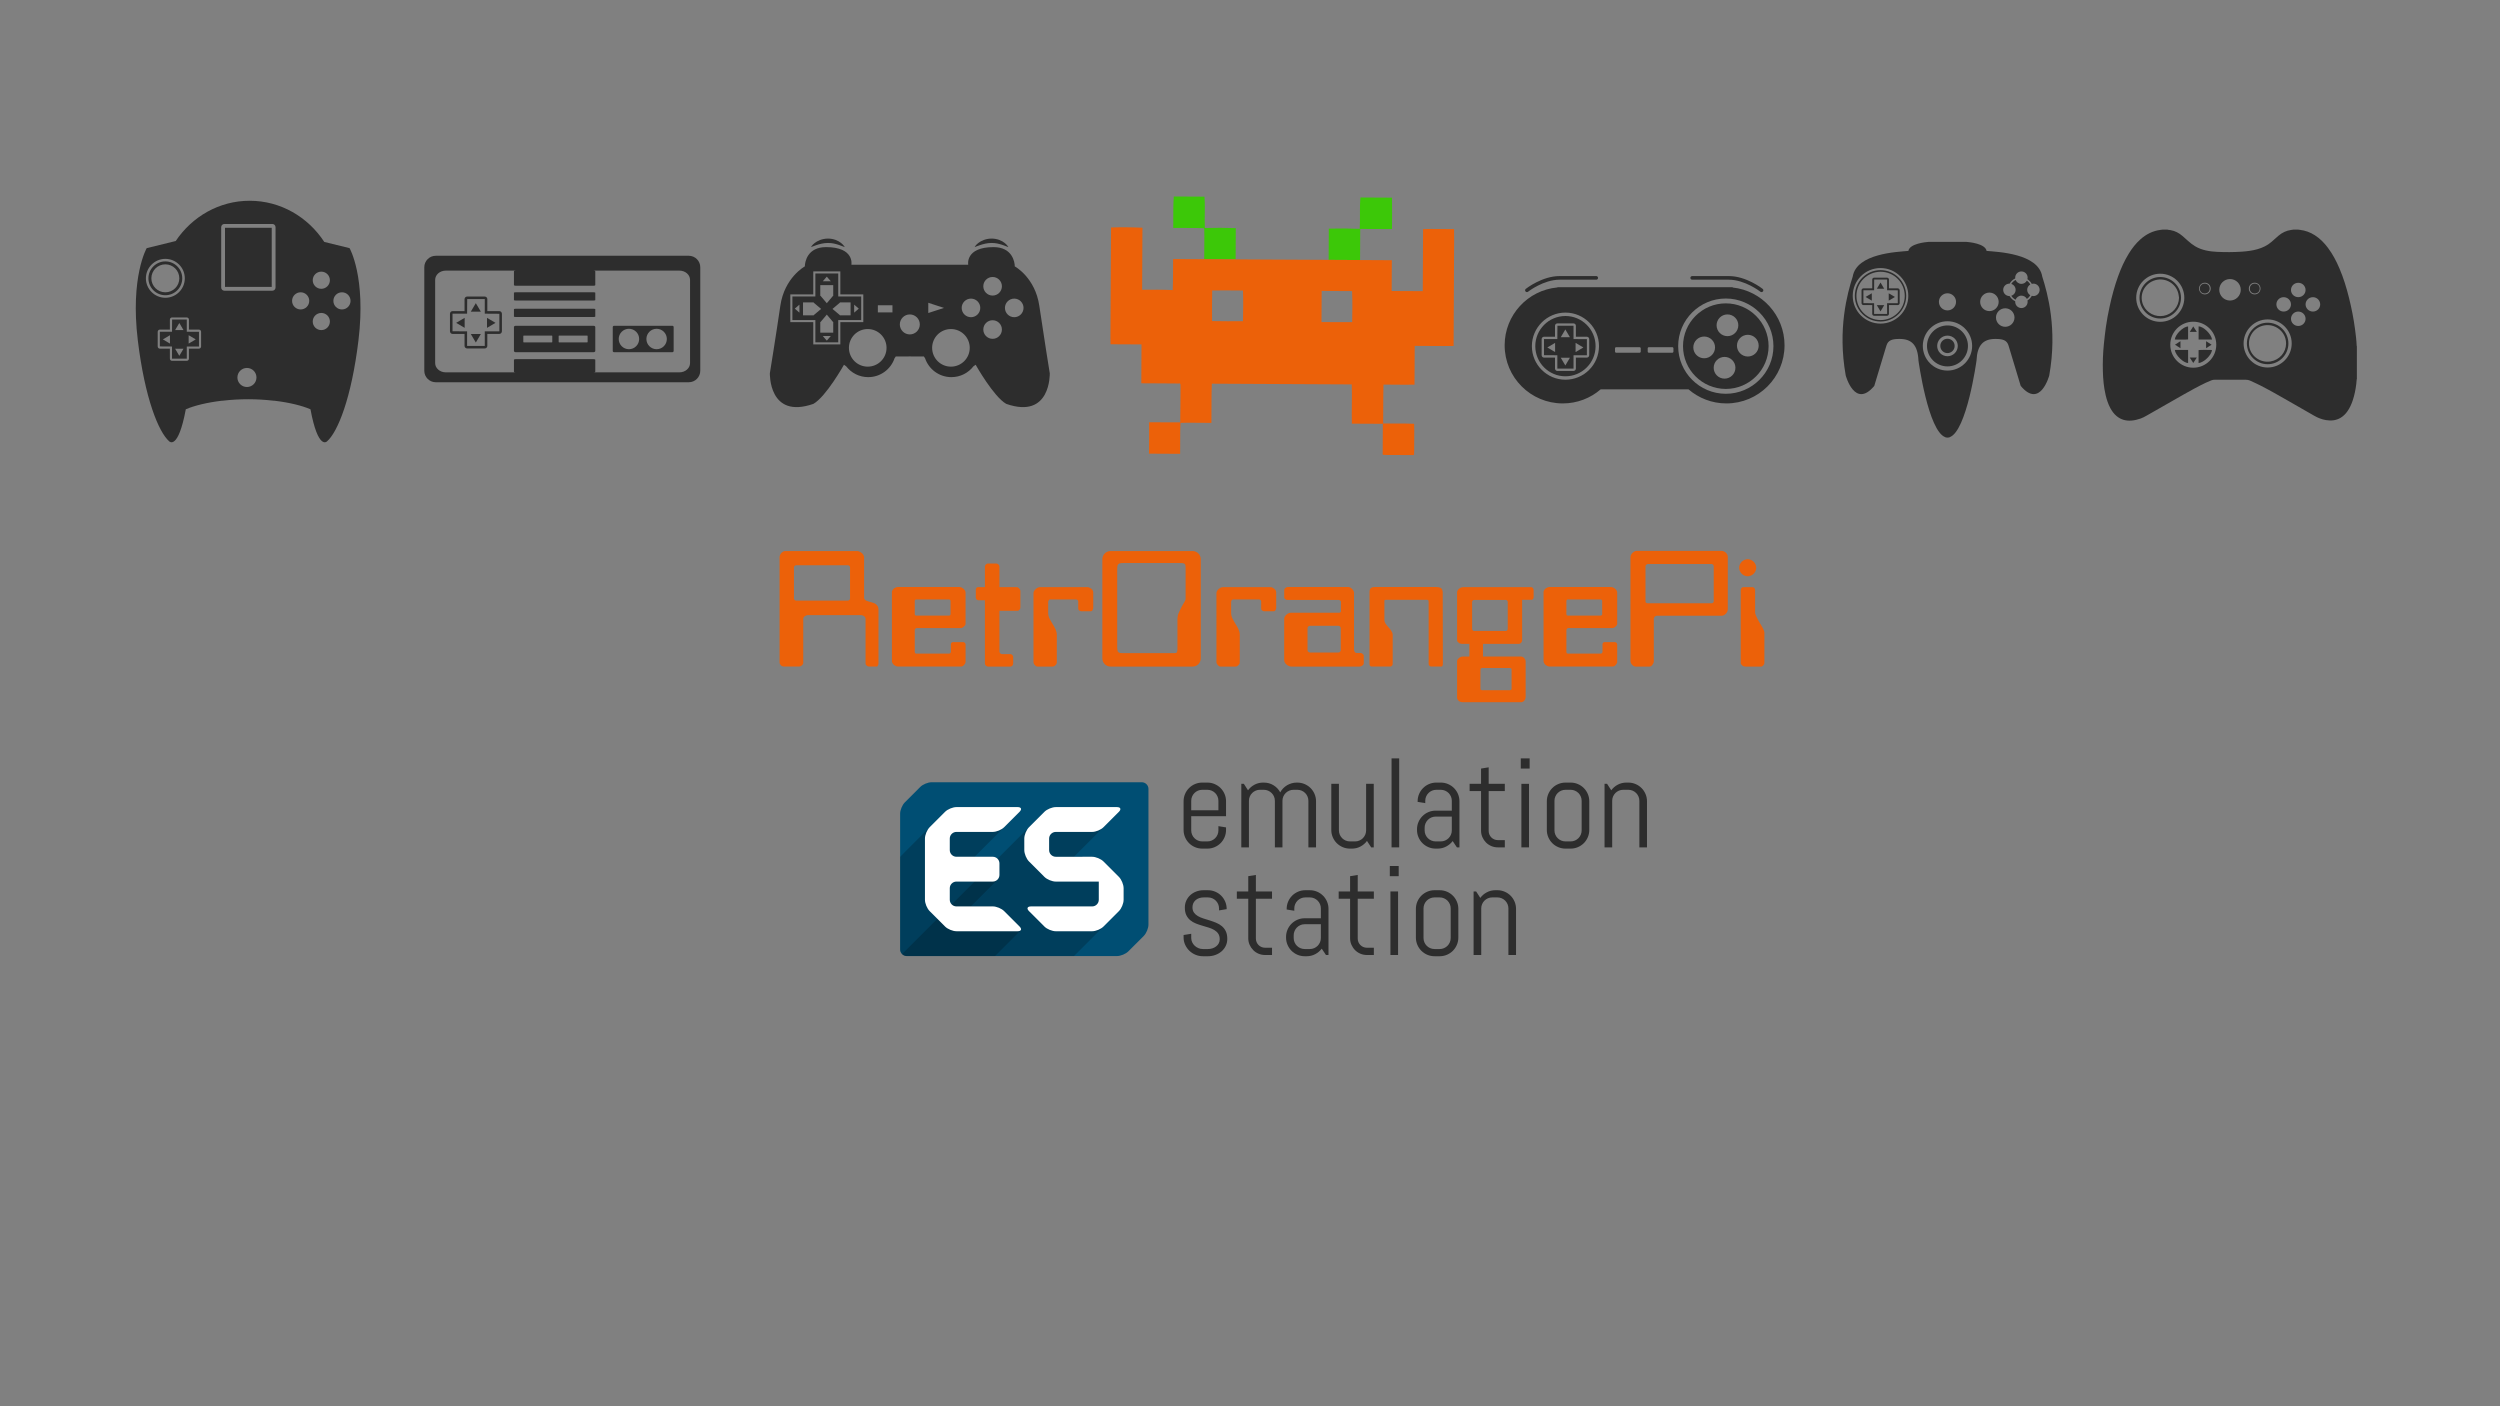 <?xml version="1.0" encoding="utf-8"?>
<!-- Generator: Adobe Illustrator 16.0.0, SVG Export Plug-In . SVG Version: 6.00 Build 0)  -->
<!DOCTYPE svg PUBLIC "-//W3C//DTD SVG 1.1//EN" "http://www.w3.org/Graphics/SVG/1.1/DTD/svg11.dtd">
<svg version="1.1" id="Layer_1" xmlns="http://www.w3.org/2000/svg" xmlns:xlink="http://www.w3.org/1999/xlink" x="0px" y="0px"
	 width="1280px" height="720px" viewBox="0 0 1280 720" enable-background="new 0 0 1280 720" xml:space="preserve">
<rect x="0" y="0" width="1280" height="720" fill="#808080" stroke="none"/>
<g>
	<g>
		<path fill="#3CC808" d="M600.972,100.603l15.704,0.084c0.478,5.338-0.074,10.708,0.223,16.055
			c5.271-0.161,10.554-0.156,15.823,0.06c-0.018,5.331-0.057,10.662-0.082,15.992c-5.364-0.029-10.729-0.058-16.093-0.086
			c-0.043-5.227,0.194-10.458,0.019-15.682c-0.044-0.045-0.135-0.136-0.18-0.182c-5.222-0.234-10.455-0.042-15.681-0.152
			C600.807,111.331,600.565,105.957,600.972,100.603z"/>
		<path fill="#3CC808" d="M696.563,101.116l16.143,0.086c0.125,5.363-0.009,10.729-0.012,16.091
			c-5.418-0.016-10.837-0.065-16.254-0.08c-0.039,5.309-0.059,10.617-0.088,15.923c-5.366-0.029-10.73-0.058-16.094-0.086
			c0.034-5.329,0.047-10.659,0.089-15.989c5.272-0.146,10.553-0.122,15.823,0.106C696.523,111.822,696.028,106.449,696.563,101.116z
			"/>
	</g>
	<g>
		<g>
			<path fill="#EC6109" d="M568.861,116.472c5.354-0.194,10.725-0.126,16.076,0.123c-0.04,10.589-0.119,21.177-0.164,31.766
				c5.218-0.048,10.443-0.1,15.659,0.152c0.244-5.292,0.104-10.592,0.191-15.886c5.308,0.019,10.615,0.055,15.923,0.082
				c5.364,0.029,10.729,0.058,16.093,0.086c15.873,0.085,31.745,0.17,47.618,0.255c5.364,0.028,10.728,0.057,16.094,0.086
				c5.418,0.033,10.835,0.052,16.256,0.091c-0.016,5.252-0.061,10.503-0.078,15.756c5.306,0.035,10.614,0.063,15.921,0.085
				c0.063-10.589,0.118-21.178,0.168-31.767c5.286-0.187,10.577,0.035,15.867-0.012c0.116,4.15,0.004,8.303-0.003,12.455
				c-0.072,15.794-0.18,31.589-0.241,47.385c-6.639,0.126-13.279-0.055-19.918-0.039c-0.042,6.614-0.075,13.227-0.098,19.842
				c-5.29,0.129-10.583-0.03-15.872-0.029c-0.193,6.636-0.1,13.278-0.17,19.917c5.224,0.111,10.458-0.082,15.679,0.152
				c0.044,0.045,0.135,0.136,0.179,0.182c0.161,4.673-0.032,9.354,0.006,14.031c-0.136,0.665,0.331,2.247-1.02,1.8
				c-4.429,0.041-8.856-0.049-13.284-0.044c-0.672-0.133-2.243,0.332-1.801-1.02c-0.053-4.978,0.09-9.955,0.066-14.93
				c-5.287-0.038-10.571-0.061-15.857-0.078c-0.18-6.699,0.174-13.399-0.062-20.096c-23.882-0.108-47.764-0.258-71.646-0.372
				c-0.263,6.685-0.095,13.378-0.204,20.068c-5.227,0.055-10.457-0.196-15.68-0.016c-0.045,0.046-0.135,0.135-0.182,0.18
				c-0.234,5.221-0.041,10.454-0.152,15.68c-5.308-0.023-10.616-0.054-15.923-0.085c0.016-5.359,0.085-10.719,0.04-16.079
				c5.313-0.028,10.626,0.109,15.938,0.024c0.102-6.014,0.09-12.03,0.148-18.044c-0.126-0.672,0.355-2.241-1.001-1.811
				c-6.359-0.104-12.719-0.04-19.078-0.117c0.023-6.635,0.076-13.269,0.1-19.903c-5.286-0.038-10.572-0.06-15.858-0.078
				c-0.07-1.938-0.048-3.879-0.044-5.817C568.677,152.455,568.727,134.464,568.861,116.472z M620.646,148.712
				c-0.09,5.222-0.134,10.448-0.069,15.672c5.275,0.091,10.554,0.13,15.83,0.068c0.057-5.235,0.24-10.477-0.014-15.706
				C631.145,148.735,625.895,148.628,620.646,148.712z M676.688,148.962c-0.033,5.308-0.061,10.616-0.085,15.923
				c5.242,0.007,10.482,0.12,15.725,0.034c0.078-5.291,0.194-10.587-0.065-15.874C687.072,149.012,681.88,148.986,676.688,148.962z"
				/>
		</g>
	</g>
</g>
<g>
	<path fill="#EC6109" d="M399.138,339.238V285.24c0-0.327,0.082-0.681,0.245-1.063c0.164-0.381,0.381-0.722,0.655-1.022
		c0.272-0.299,0.585-0.545,0.941-0.736c0.354-0.191,0.696-0.287,1.023-0.287h36.817c0.381,0,0.79,0.096,1.227,0.287
		c0.436,0.191,0.831,0.437,1.187,0.736c0.354,0.3,0.64,0.654,0.859,1.063c0.217,0.409,0.327,0.805,0.327,1.186v20.617
		c0,0.382,0.109,0.696,0.327,0.941c0.217,0.246,0.504,0.45,0.859,0.614c0.354,0.164,0.749,0.3,1.186,0.409
		c0.436,0.11,0.886,0.232,1.35,0.368c0.463,0.137,0.913,0.286,1.35,0.45c0.436,0.164,0.818,0.396,1.145,0.696
		c0.328,0.3,0.6,0.654,0.818,1.063c0.217,0.409,0.327,0.941,0.327,1.595v27.49c0,0.164-0.028,0.341-0.082,0.532
		c-0.055,0.192-0.123,0.368-0.205,0.532c-0.082,0.164-0.178,0.3-0.287,0.409c-0.11,0.11-0.245,0.164-0.409,0.164h-3.845
		c-0.218,0-0.423-0.041-0.613-0.123c-0.192-0.082-0.382-0.19-0.573-0.328c-0.192-0.135-0.341-0.299-0.45-0.491
		c-0.11-0.19-0.164-0.368-0.164-0.532v-23.072c0-0.217-0.082-0.45-0.246-0.695c-0.164-0.246-0.368-0.45-0.613-0.614
		c-0.246-0.164-0.505-0.286-0.777-0.368c-0.273-0.082-0.546-0.123-0.818-0.123h-27.162c-0.219,0-0.464,0.055-0.736,0.164
		c-0.274,0.11-0.532,0.246-0.777,0.409c-0.245,0.164-0.437,0.368-0.573,0.614c-0.137,0.245-0.204,0.505-0.204,0.777v22.581
		c0,0.218-0.069,0.437-0.205,0.654c-0.137,0.219-0.301,0.409-0.491,0.573c-0.192,0.164-0.409,0.3-0.655,0.409
		c-0.245,0.11-0.478,0.164-0.695,0.164h-7.936c-0.219,0-0.464-0.054-0.736-0.164c-0.274-0.109-0.505-0.258-0.696-0.45
		c-0.192-0.19-0.355-0.409-0.491-0.654C399.206,339.77,399.138,339.511,399.138,339.238z M407.646,289.413
		c-0.327,0-0.601,0.11-0.818,0.327c-0.219,0.218-0.327,0.464-0.327,0.736v15.954c0,0.273,0.109,0.519,0.327,0.736
		c0.217,0.219,0.491,0.327,0.818,0.327h26.426c0.328,0,0.6-0.108,0.818-0.327c0.217-0.217,0.327-0.463,0.327-0.736v-15.954
		c0-0.272-0.11-0.518-0.327-0.736c-0.219-0.217-0.491-0.327-0.818-0.327H407.646z"/>
	<path fill="#EC6109" d="M456.653,303.158c0-0.327,0.095-0.655,0.286-0.982c0.19-0.327,0.45-0.613,0.777-0.859
		s0.667-0.436,1.023-0.573c0.354-0.135,0.722-0.205,1.104-0.205h31.335c0.327,0,0.681,0.082,1.063,0.246
		c0.381,0.164,0.722,0.368,1.022,0.613c0.299,0.246,0.559,0.546,0.777,0.9c0.217,0.355,0.327,0.723,0.327,1.104v15.954
		c0,0.273-0.082,0.532-0.245,0.777c-0.164,0.245-0.368,0.478-0.614,0.695c-0.246,0.219-0.505,0.396-0.777,0.532
		c-0.273,0.137-0.546,0.205-0.818,0.205h-22.499c-0.274,0-0.519,0.11-0.736,0.327c-0.219,0.219-0.328,0.464-0.328,0.736v11.208
		c0,0.164,0.068,0.341,0.205,0.532c0.136,0.191,0.313,0.286,0.532,0.286h16.936c0.164,0,0.34-0.095,0.532-0.286
		c0.19-0.191,0.286-0.368,0.286-0.532v-4.09c0-0.217,0.109-0.436,0.327-0.655c0.217-0.217,0.436-0.327,0.655-0.327h5.318
		c0.164,0,0.313,0.028,0.45,0.082c0.136,0.055,0.258,0.137,0.368,0.245c0.109,0.11,0.205,0.233,0.287,0.368
		c0.082,0.137,0.123,0.287,0.123,0.45v9c0,0.273-0.082,0.546-0.245,0.818c-0.164,0.274-0.355,0.532-0.573,0.777
		c-0.219,0.246-0.464,0.438-0.736,0.573c-0.274,0.137-0.546,0.205-0.818,0.205h-32.153c-0.382,0-0.765-0.082-1.146-0.246
		c-0.382-0.164-0.724-0.368-1.023-0.613c-0.3-0.246-0.546-0.545-0.736-0.9c-0.191-0.354-0.286-0.696-0.286-1.023V303.158z
		 M469.089,306.921c-0.218,0-0.396,0.082-0.532,0.245c-0.137,0.164-0.205,0.327-0.205,0.491v6.791c0,0.218,0.068,0.396,0.205,0.532
		c0.136,0.137,0.313,0.205,0.532,0.205h16.854c0.164,0,0.327-0.068,0.491-0.205c0.164-0.136,0.246-0.313,0.246-0.532v-6.791
		c0-0.164-0.082-0.328-0.246-0.491s-0.327-0.245-0.491-0.245H469.089z"/>
	<path fill="#EC6109" d="M505.905,288.513h4.091c0.491,0,0.9,0.164,1.228,0.491c0.327,0.327,0.491,0.709,0.491,1.146v10.472h8.917
		c0.218,0,0.436,0.069,0.655,0.205c0.217,0.137,0.409,0.3,0.573,0.491c0.164,0.192,0.299,0.396,0.409,0.614
		c0.108,0.218,0.164,0.437,0.164,0.654v8.59c0,0.164-0.041,0.341-0.123,0.532c-0.082,0.191-0.191,0.355-0.327,0.491
		c-0.137,0.137-0.286,0.259-0.45,0.368c-0.164,0.11-0.328,0.164-0.491,0.164h-9.327v20.863c0,0.11,0.027,0.245,0.082,0.409
		c0.054,0.164,0.15,0.314,0.287,0.45c0.135,0.137,0.272,0.246,0.409,0.327c0.135,0.082,0.286,0.123,0.45,0.123h4.418
		c0.164,0,0.327,0.041,0.491,0.123c0.164,0.082,0.313,0.192,0.45,0.327c0.136,0.137,0.246,0.3,0.327,0.491
		c0.082,0.191,0.123,0.368,0.123,0.532v3.19c0,0.491-0.137,0.9-0.409,1.228c-0.273,0.327-0.628,0.491-1.063,0.491h-11.373
		c-0.437,0-0.818-0.164-1.145-0.491c-0.328-0.328-0.491-0.708-0.491-1.146V307.33h-3.354c-0.164,0-0.314-0.027-0.45-0.082
		c-0.137-0.054-0.273-0.15-0.409-0.287c-0.137-0.135-0.246-0.272-0.327-0.409c-0.082-0.136-0.123-0.287-0.123-0.45v-4.336
		c0-0.108,0.027-0.231,0.082-0.368c0.054-0.135,0.123-0.258,0.205-0.368c0.082-0.108,0.19-0.204,0.327-0.286
		c0.136-0.082,0.258-0.123,0.368-0.123h3.682v-10.472c0-0.436,0.164-0.818,0.491-1.146
		C505.087,288.677,505.468,288.513,505.905,288.513z"/>
	<path fill="#EC6109" d="M529.141,303.73c0-0.381,0.095-0.749,0.287-1.104c0.19-0.354,0.45-0.682,0.777-0.982
		c0.327-0.299,0.681-0.544,1.063-0.736c0.381-0.19,0.763-0.286,1.146-0.286h24.462c0.327,0,0.654,0.082,0.982,0.245
		c0.327,0.164,0.64,0.368,0.941,0.614c0.299,0.246,0.532,0.532,0.695,0.859c0.164,0.328,0.245,0.655,0.245,0.982v7.772
		c0,0.219-0.028,0.437-0.082,0.654c-0.055,0.219-0.137,0.423-0.246,0.614c-0.11,0.192-0.245,0.341-0.409,0.45
		c-0.164,0.11-0.355,0.164-0.572,0.164h-4.827c-0.164,0-0.341-0.041-0.532-0.123c-0.192-0.082-0.368-0.176-0.532-0.286
		c-0.164-0.109-0.286-0.246-0.368-0.409c-0.082-0.164-0.123-0.327-0.123-0.491v-3.845c0-0.217-0.123-0.422-0.368-0.614
		c-0.246-0.19-0.505-0.286-0.777-0.286h-13.254c-0.164,0-0.3,0.041-0.409,0.123c-0.11,0.082-0.205,0.178-0.287,0.286
		c-0.082,0.11-0.151,0.246-0.205,0.409c-0.055,0.164-0.082,0.3-0.082,0.409v5.645c0,0.491,0.054,0.969,0.164,1.432
		c0.108,0.464,0.272,0.928,0.491,1.391c0.217,0.464,0.463,0.928,0.736,1.391c0.272,0.464,0.544,0.928,0.818,1.391
		c0.272,0.464,0.544,0.914,0.818,1.35c0.272,0.438,0.504,0.887,0.695,1.35c0.191,0.464,0.354,0.941,0.491,1.432
		c0.135,0.491,0.205,0.982,0.205,1.473v14.236c0,0.219-0.069,0.45-0.205,0.695c-0.137,0.246-0.3,0.464-0.491,0.655
		c-0.191,0.191-0.409,0.355-0.654,0.491c-0.246,0.137-0.505,0.205-0.777,0.205h-7.772c-0.273,0-0.532-0.082-0.777-0.246
		c-0.246-0.164-0.464-0.354-0.655-0.573c-0.192-0.217-0.341-0.462-0.45-0.736c-0.11-0.272-0.164-0.544-0.164-0.818V303.73z"/>
	<path fill="#EC6109" d="M568.657,282.131h41.889c0.599,0,1.158,0.11,1.677,0.327c0.518,0.219,0.968,0.519,1.35,0.9
		c0.381,0.382,0.682,0.833,0.9,1.35c0.217,0.519,0.328,1.078,0.328,1.677v50.643c0,0.601-0.11,1.16-0.328,1.677
		c-0.218,0.519-0.519,0.969-0.9,1.35c-0.382,0.382-0.832,0.683-1.35,0.9c-0.519,0.218-1.078,0.327-1.677,0.327h-41.889
		c-0.601,0-1.16-0.109-1.677-0.327c-0.519-0.217-0.969-0.518-1.35-0.9c-0.382-0.381-0.683-0.831-0.9-1.35
		c-0.218-0.518-0.327-1.076-0.327-1.677v-50.643c0-0.6,0.109-1.158,0.327-1.677c0.217-0.518,0.518-0.968,0.9-1.35
		c0.381-0.381,0.831-0.681,1.35-0.9C567.498,282.241,568.056,282.131,568.657,282.131z M574.957,288.268
		c-0.655,0-1.174,0.055-1.555,0.164c-0.382,0.11-0.683,0.286-0.9,0.532c-0.219,0.246-0.355,0.587-0.409,1.022
		c-0.055,0.438-0.082,0.982-0.082,1.637v39.435c0,0.818,0.041,1.446,0.123,1.881c0.082,0.438,0.246,0.765,0.491,0.982
		c0.246,0.219,0.545,0.355,0.9,0.409c0.354,0.055,0.831,0.082,1.432,0.082h26.017c0.436,0,0.777-0.027,1.022-0.082
		c0.246-0.054,0.422-0.164,0.532-0.327c0.109-0.164,0.19-0.381,0.246-0.655c0.054-0.272,0.082-0.626,0.082-1.063v-15.545
		c0-0.436,0.054-0.913,0.164-1.432c0.109-0.518,0.272-1.022,0.491-1.514c0.217-0.491,0.45-0.995,0.695-1.514
		c0.246-0.518,0.491-1.022,0.736-1.513c0.246-0.491,0.504-0.954,0.777-1.391c0.272-0.436,0.503-0.818,0.695-1.146
		c0.19-0.327,0.34-0.626,0.45-0.9c0.108-0.272,0.164-0.462,0.164-0.573v-15.135c0-0.708-0.014-1.281-0.041-1.718
		c-0.028-0.436-0.123-0.777-0.287-1.023c-0.164-0.245-0.45-0.409-0.859-0.491c-0.409-0.082-0.996-0.123-1.759-0.123H574.957z"/>
	<path fill="#EC6109" d="M622.818,303.73c0-0.381,0.095-0.749,0.287-1.104c0.19-0.354,0.45-0.682,0.777-0.982
		c0.327-0.299,0.681-0.544,1.063-0.736c0.381-0.19,0.763-0.286,1.146-0.286h24.462c0.327,0,0.654,0.082,0.982,0.245
		c0.327,0.164,0.64,0.368,0.941,0.614c0.299,0.246,0.532,0.532,0.695,0.859c0.164,0.328,0.245,0.655,0.245,0.982v7.772
		c0,0.219-0.028,0.437-0.082,0.654c-0.055,0.219-0.137,0.423-0.246,0.614c-0.11,0.192-0.245,0.341-0.409,0.45
		c-0.164,0.11-0.355,0.164-0.572,0.164h-4.827c-0.164,0-0.341-0.041-0.532-0.123c-0.192-0.082-0.368-0.176-0.532-0.286
		c-0.164-0.109-0.286-0.246-0.368-0.409c-0.082-0.164-0.123-0.327-0.123-0.491v-3.845c0-0.217-0.123-0.422-0.368-0.614
		c-0.246-0.19-0.505-0.286-0.777-0.286h-13.254c-0.164,0-0.3,0.041-0.409,0.123c-0.11,0.082-0.205,0.178-0.287,0.286
		c-0.082,0.11-0.151,0.246-0.205,0.409c-0.055,0.164-0.082,0.3-0.082,0.409v5.645c0,0.491,0.054,0.969,0.164,1.432
		c0.108,0.464,0.272,0.928,0.491,1.391c0.217,0.464,0.463,0.928,0.736,1.391c0.272,0.464,0.544,0.928,0.818,1.391
		c0.272,0.464,0.544,0.914,0.818,1.35c0.272,0.438,0.504,0.887,0.695,1.35c0.191,0.464,0.354,0.941,0.491,1.432
		c0.135,0.491,0.205,0.982,0.205,1.473v14.236c0,0.219-0.069,0.45-0.205,0.695c-0.137,0.246-0.3,0.464-0.491,0.655
		c-0.191,0.191-0.409,0.355-0.654,0.491c-0.246,0.137-0.505,0.205-0.777,0.205h-7.772c-0.273,0-0.532-0.082-0.777-0.246
		c-0.246-0.164-0.464-0.354-0.655-0.573c-0.192-0.217-0.341-0.462-0.45-0.736c-0.11-0.272-0.164-0.544-0.164-0.818V303.73z"/>
	<path fill="#EC6109" d="M657.508,316.902c0-0.436,0.109-0.845,0.327-1.227c0.217-0.381,0.504-0.722,0.859-1.022
		c0.354-0.299,0.736-0.532,1.145-0.696c0.409-0.164,0.804-0.245,1.187-0.245h24.708c0.217,0,0.409-0.082,0.573-0.246
		s0.246-0.354,0.246-0.573v-4.827c0-0.217-0.137-0.422-0.409-0.613c-0.274-0.19-0.519-0.287-0.736-0.287h-26.263
		c-0.164,0-0.341-0.027-0.532-0.082c-0.192-0.054-0.368-0.15-0.532-0.287c-0.164-0.135-0.3-0.272-0.409-0.409
		c-0.11-0.135-0.164-0.286-0.164-0.45v-3.845c0-0.164,0.054-0.34,0.164-0.532c0.109-0.19,0.246-0.354,0.409-0.491
		c0.164-0.135,0.354-0.258,0.573-0.368c0.217-0.108,0.409-0.164,0.573-0.164h31.089c0.327,0,0.667,0.096,1.023,0.287
		c0.354,0.191,0.681,0.437,0.981,0.736c0.299,0.3,0.532,0.627,0.695,0.981c0.164,0.355,0.246,0.695,0.246,1.023v29.126
		c0,0.218,0.041,0.423,0.123,0.613c0.082,0.192,0.177,0.368,0.287,0.532c0.108,0.164,0.231,0.287,0.368,0.368
		c0.135,0.082,0.313,0.123,0.532,0.123h2.045c0.164,0,0.34,0.041,0.532,0.123c0.19,0.082,0.368,0.192,0.532,0.327
		c0.164,0.137,0.299,0.287,0.409,0.45c0.108,0.164,0.164,0.327,0.164,0.491v3.927c0,0.219-0.069,0.423-0.205,0.614
		c-0.137,0.191-0.314,0.368-0.532,0.532c-0.219,0.164-0.45,0.286-0.695,0.368c-0.246,0.082-0.478,0.123-0.695,0.123h-35.017
		c-0.382,0-0.792-0.095-1.228-0.286c-0.437-0.191-0.832-0.436-1.186-0.736c-0.355-0.299-0.642-0.655-0.859-1.064
		c-0.218-0.409-0.327-0.804-0.327-1.186V316.902z M670.68,320.42c-0.328,0-0.614,0.123-0.859,0.368
		c-0.245,0.246-0.368,0.532-0.368,0.859v11.208c0,0.327,0.123,0.613,0.368,0.859c0.246,0.246,0.532,0.368,0.859,0.368h14.563
		c0.327,0,0.613-0.123,0.859-0.368s0.368-0.532,0.368-0.859v-11.208c0-0.328-0.123-0.614-0.368-0.859
		c-0.246-0.245-0.532-0.368-0.859-0.368H670.68z"/>
	<path fill="#EC6109" d="M701.196,303.158c0-0.927,0.205-1.595,0.614-2.004s1.187-0.614,2.332-0.614h30.926
		c0.599,0,1.117,0.041,1.554,0.123c0.436,0.082,0.804,0.219,1.104,0.409c0.299,0.192,0.518,0.464,0.655,0.818
		c0.135,0.355,0.231,0.777,0.286,1.268l0.082,36.735c0,0.327-0.041,0.586-0.123,0.777c-0.082,0.192-0.151,0.328-0.205,0.409
		c-0.055,0.082-0.123,0.137-0.205,0.164c-0.082,0.028-0.15,0.041-0.204,0.041h-5.236c-0.11,0-0.246-0.027-0.409-0.082
		c-0.164-0.054-0.314-0.149-0.45-0.286c-0.137-0.136-0.246-0.272-0.328-0.409c-0.082-0.135-0.123-0.286-0.123-0.45v-31.581
		c0-0.327-0.014-0.585-0.041-0.777c-0.028-0.19-0.082-0.327-0.164-0.409c-0.082-0.082-0.192-0.136-0.327-0.164
		c-0.137-0.027-0.314-0.041-0.532-0.041h-20.454c-0.327,0-0.56,0.014-0.695,0.041c-0.137,0.028-0.246,0.082-0.328,0.164
		c-0.082,0.082-0.123,0.204-0.123,0.368c0,0.164,0,0.355,0,0.572v9.082c0,0.327,0.054,0.668,0.164,1.023
		c0.109,0.355,0.272,0.695,0.491,1.022c0.217,0.327,0.45,0.642,0.695,0.941c0.245,0.3,0.503,0.601,0.777,0.9
		c0.272,0.3,0.532,0.601,0.777,0.9c0.246,0.3,0.463,0.614,0.655,0.941c0.19,0.327,0.354,0.654,0.491,0.982
		c0.136,0.327,0.205,0.683,0.205,1.063v14.972c0,0.164-0.041,0.314-0.123,0.45c-0.082,0.137-0.192,0.273-0.328,0.409
		c-0.137,0.137-0.273,0.232-0.409,0.286c-0.137,0.055-0.287,0.082-0.45,0.082h-9.49c-0.11,0-0.233-0.027-0.368-0.082
		c-0.137-0.054-0.26-0.135-0.368-0.245c-0.11-0.109-0.192-0.231-0.246-0.368c-0.055-0.136-0.082-0.287-0.082-0.45V303.158z"/>
	<path fill="#EC6109" d="M746.031,303.239c0-0.327,0.095-0.654,0.287-0.981c0.19-0.327,0.436-0.614,0.736-0.859
		c0.299-0.245,0.64-0.436,1.022-0.572c0.381-0.136,0.736-0.205,1.063-0.205h34.853c0.164,0,0.328,0.041,0.491,0.123
		s0.299,0.205,0.409,0.368c0.109,0.164,0.191,0.327,0.246,0.491c0.054,0.164,0.082,0.328,0.082,0.491v3.6
		c0,0.164-0.028,0.327-0.082,0.491c-0.055,0.164-0.123,0.314-0.205,0.45c-0.082,0.137-0.191,0.246-0.327,0.327
		c-0.137,0.082-0.259,0.123-0.368,0.123h-4.909v20.699c0,0.219-0.041,0.438-0.123,0.655c-0.082,0.218-0.218,0.423-0.409,0.613
		c-0.192,0.192-0.382,0.341-0.573,0.45c-0.192,0.11-0.396,0.164-0.614,0.164h-18.327v6.463h19.472c0.272,0,0.559,0.069,0.859,0.205
		c0.299,0.137,0.559,0.327,0.777,0.573c0.217,0.245,0.395,0.519,0.532,0.818c0.135,0.301,0.205,0.587,0.205,0.859v18.326
		c0,0.272-0.055,0.573-0.164,0.9c-0.11,0.328-0.274,0.614-0.491,0.859c-0.218,0.245-0.478,0.45-0.777,0.613
		c-0.301,0.164-0.587,0.246-0.859,0.246h-30.107c-0.274,0-0.573-0.055-0.9-0.164c-0.328-0.11-0.628-0.273-0.9-0.491
		c-0.273-0.219-0.491-0.464-0.654-0.736c-0.164-0.274-0.246-0.546-0.246-0.818v-18.817c0-0.327,0.095-0.626,0.287-0.9
		c0.19-0.272,0.422-0.518,0.695-0.736c0.272-0.217,0.585-0.395,0.941-0.532c0.354-0.136,0.695-0.205,1.022-0.205h3.354v-6.463
		h-3.682c-0.273,0-0.56-0.041-0.859-0.123c-0.3-0.082-0.587-0.217-0.859-0.409c-0.273-0.19-0.491-0.395-0.654-0.614
		c-0.164-0.217-0.246-0.462-0.246-0.736V303.239z M754.785,307.167c-0.327,0-0.587,0.11-0.777,0.327
		c-0.192,0.219-0.286,0.464-0.286,0.736v13.745c0,0.273,0.094,0.519,0.286,0.736c0.19,0.218,0.45,0.327,0.777,0.327h16.199
		c0.272,0,0.503-0.109,0.695-0.327c0.19-0.217,0.287-0.463,0.287-0.736V308.23c0-0.272-0.096-0.518-0.287-0.736
		c-0.192-0.217-0.423-0.327-0.695-0.327H754.785z M758.876,342.02c-0.219,0-0.423,0.068-0.614,0.205
		c-0.192,0.135-0.286,0.313-0.286,0.532v9.899c0,0.217,0.094,0.395,0.286,0.532c0.19,0.136,0.395,0.205,0.614,0.205h14.072
		c0.272,0,0.504-0.069,0.695-0.205c0.191-0.137,0.287-0.314,0.287-0.532v-9.899c0-0.219-0.096-0.396-0.287-0.532
		c-0.191-0.137-0.423-0.205-0.695-0.205H758.876z"/>
	<path fill="#EC6109" d="M790.292,303.158c0-0.327,0.095-0.655,0.286-0.982c0.19-0.327,0.45-0.613,0.777-0.859
		s0.667-0.436,1.023-0.573c0.354-0.135,0.722-0.205,1.104-0.205h31.335c0.327,0,0.681,0.082,1.063,0.246
		c0.381,0.164,0.722,0.368,1.022,0.613c0.299,0.246,0.559,0.546,0.777,0.9c0.217,0.355,0.327,0.723,0.327,1.104v15.954
		c0,0.273-0.082,0.532-0.245,0.777c-0.164,0.245-0.368,0.478-0.614,0.695c-0.246,0.219-0.505,0.396-0.777,0.532
		c-0.273,0.137-0.546,0.205-0.818,0.205h-22.499c-0.274,0-0.519,0.11-0.736,0.327c-0.219,0.219-0.328,0.464-0.328,0.736v11.208
		c0,0.164,0.068,0.341,0.205,0.532c0.136,0.191,0.313,0.286,0.532,0.286h16.936c0.164,0,0.34-0.095,0.532-0.286
		c0.19-0.191,0.286-0.368,0.286-0.532v-4.09c0-0.217,0.109-0.436,0.327-0.655c0.217-0.217,0.436-0.327,0.655-0.327h5.318
		c0.164,0,0.313,0.028,0.45,0.082c0.136,0.055,0.258,0.137,0.368,0.245c0.109,0.11,0.205,0.233,0.287,0.368
		c0.082,0.137,0.123,0.287,0.123,0.45v9c0,0.273-0.082,0.546-0.245,0.818c-0.164,0.274-0.355,0.532-0.573,0.777
		c-0.219,0.246-0.464,0.438-0.736,0.573c-0.274,0.137-0.546,0.205-0.818,0.205h-32.153c-0.382,0-0.765-0.082-1.146-0.246
		c-0.382-0.164-0.724-0.368-1.023-0.613c-0.3-0.246-0.546-0.545-0.736-0.9c-0.191-0.354-0.286-0.696-0.286-1.023V303.158z
		 M802.728,306.921c-0.218,0-0.396,0.082-0.532,0.245c-0.137,0.164-0.205,0.327-0.205,0.491v6.791c0,0.218,0.068,0.396,0.205,0.532
		c0.136,0.137,0.313,0.205,0.532,0.205h16.854c0.164,0,0.327-0.068,0.491-0.205c0.164-0.136,0.246-0.313,0.246-0.532v-6.791
		c0-0.164-0.082-0.328-0.246-0.491s-0.327-0.245-0.491-0.245H802.728z"/>
	<path fill="#EC6109" d="M834.799,285.24c0-0.381,0.095-0.763,0.287-1.146c0.19-0.381,0.436-0.722,0.736-1.022
		c0.299-0.299,0.64-0.544,1.022-0.736c0.381-0.19,0.763-0.286,1.146-0.286h43.443c0.381,0,0.763,0.082,1.146,0.245
		c0.381,0.164,0.722,0.382,1.022,0.655c0.299,0.273,0.545,0.601,0.736,0.981c0.19,0.382,0.287,0.736,0.287,1.064v26.999
		c0,0.382-0.096,0.777-0.287,1.187c-0.191,0.409-0.437,0.764-0.736,1.063c-0.3,0.3-0.642,0.546-1.022,0.736
		c-0.382,0.191-0.765,0.286-1.146,0.286h-33.217c-0.164,0-0.341,0.041-0.532,0.123c-0.192,0.082-0.355,0.204-0.491,0.368
		c-0.137,0.164-0.246,0.327-0.327,0.491c-0.082,0.164-0.123,0.327-0.123,0.491v21.926c0,0.273-0.069,0.56-0.205,0.859
		c-0.137,0.3-0.3,0.586-0.491,0.859c-0.192,0.273-0.409,0.491-0.654,0.654c-0.246,0.164-0.505,0.246-0.777,0.246h-7.2
		c-0.327,0-0.655-0.095-0.982-0.286c-0.327-0.191-0.613-0.422-0.859-0.696c-0.246-0.272-0.437-0.573-0.573-0.9
		c-0.137-0.327-0.205-0.654-0.205-0.981V285.24z M843.717,288.758c-0.11,0-0.246,0.041-0.409,0.123
		c-0.164,0.082-0.3,0.164-0.409,0.246c-0.11,0.082-0.205,0.192-0.286,0.327c-0.082,0.137-0.123,0.287-0.123,0.45v18.081
		c0,0.273,0.123,0.491,0.368,0.654c0.246,0.164,0.504,0.246,0.777,0.246h32.808c0.217,0,0.436-0.109,0.655-0.327
		c0.217-0.217,0.327-0.436,0.327-0.655v-17.999c0-0.164-0.028-0.299-0.082-0.409c-0.055-0.108-0.137-0.217-0.245-0.327
		c-0.11-0.109-0.233-0.205-0.368-0.287c-0.137-0.082-0.287-0.123-0.45-0.123H843.717z"/>
	<path fill="#EC6109" d="M894.852,295.058c-0.601,0-1.174-0.123-1.718-0.368c-0.546-0.246-1.01-0.559-1.391-0.941
		c-0.382-0.381-0.696-0.845-0.941-1.391c-0.246-0.545-0.368-1.091-0.368-1.637c0-0.599,0.123-1.172,0.368-1.718
		c0.245-0.545,0.559-1.009,0.941-1.391c0.381-0.381,0.845-0.695,1.391-0.941c0.544-0.245,1.117-0.368,1.718-0.368
		c0.544,0,1.09,0.123,1.636,0.368c0.544,0.246,1.009,0.56,1.391,0.941c0.381,0.382,0.696,0.846,0.941,1.391
		c0.246,0.546,0.368,1.119,0.368,1.718c0,0.546-0.123,1.092-0.368,1.637c-0.245,0.545-0.56,1.01-0.941,1.391
		c-0.382,0.382-0.846,0.695-1.391,0.941C895.942,294.936,895.396,295.058,894.852,295.058z M892.479,300.622h4.827
		c0.164,0,0.328,0.041,0.491,0.123s0.299,0.192,0.409,0.327c0.108,0.137,0.204,0.287,0.286,0.45s0.123,0.327,0.123,0.491v11.536
		c0,0.273,0.068,0.613,0.205,1.022c0.136,0.409,0.313,0.846,0.532,1.309c0.217,0.464,0.463,0.955,0.736,1.473
		c0.272,0.519,0.559,1.022,0.859,1.514c0.299,0.491,0.6,0.981,0.9,1.473c0.299,0.491,0.559,0.955,0.777,1.391
		c0.217,0.438,0.395,0.832,0.532,1.187c0.135,0.355,0.205,0.642,0.205,0.859v15.626c0,0.219-0.055,0.438-0.164,0.655
		c-0.11,0.218-0.246,0.423-0.409,0.613c-0.164,0.192-0.341,0.341-0.532,0.45c-0.192,0.11-0.396,0.164-0.614,0.164h-8.018
		c-0.218,0-0.478-0.041-0.777-0.123c-0.301-0.082-0.56-0.217-0.777-0.409c-0.219-0.19-0.409-0.395-0.573-0.614
		c-0.164-0.217-0.246-0.463-0.246-0.736v-37.307c0-0.164,0.027-0.328,0.082-0.491c0.054-0.164,0.149-0.327,0.286-0.491
		c0.136-0.164,0.272-0.286,0.409-0.368C892.165,300.662,892.315,300.622,892.479,300.622z"/>
</g>
<path fill="#C90012" d="M588.007,464.085L588.007,464.085L588.007,464.085z"/>
<path fill="#C90012" d="M588.007,438.663L588.007,438.663L588.007,438.663z"/>
<path fill="#C90012" d="M588.007,413.231L588.007,413.231L588.007,413.231z"/>
<path fill="#C90012" d="M588.007,425.945L588.007,425.945L588.007,425.945z"/>
<path fill="#C90012" d="M588.007,476.798L588.007,476.798L588.007,476.798z"/>
<path fill="#C90012" d="M588.007,451.369L588.007,451.369L588.007,451.369z"/>
<path fill="#C90012" d="M588.007,400.514L588.007,400.514L588.007,400.514z"/>
<path fill="#004E73" d="M588.007,403.921c0-1.874-1.533-3.407-3.406-3.407h-107.62c-1.875,0-4.492,1.084-5.817,2.41l-7.897,7.896
	c-1.326,1.326-2.409,3.943-2.409,5.817v69.465c0,1.875,1.533,3.408,3.406,3.408h107.62c1.874,0,4.493-1.084,5.817-2.409l7.896-7.894
	c1.325-1.325,2.409-3.943,2.409-5.818L588.007,403.921z"/>
<path opacity="0.2" enable-background="new    " d="M572.882,448.961l-7.892-7.892c-1.325-1.325-3.942-2.41-5.816-2.409h-5.904
	c-1.875,0-3.408,0-3.408,0s1.083-1.084,2.41-2.41l20.611-20.61c1.326-1.325,0.876-2.41-0.997-2.41h-31.329
	c-1.874,0-4.491,1.084-5.816,2.41l-71.384,71.376c-0.56,0.559-1.079,1.078-1.494,1.492c0.617,0.617,1.468,1,2.403,1
	c0.002,0,0.004,0,0.005,0h30.659h51.528c1.874,0,3.411-0.004,3.415-0.007c0.004-0.005,1.092-1.092,2.417-2.417l20.595-20.591
	c1.326-1.324,2.409-3.942,2.409-5.816v-5.9C575.292,452.902,574.208,450.284,572.882,448.961z"/>
<path fill="#FFFFFF" d="M540.554,451.372c-1.874,0-4.492-1.085-5.816-2.41l-7.886-7.889c-1.326-1.325-2.41-3.943-2.413-5.817
	l-0.004-5.904c-0.002-1.874,1.082-4.491,2.407-5.816l7.896-7.895c1.326-1.325,3.942-2.41,5.816-2.41h31.33
	c1.874,0,2.323,1.084,0.998,2.41l-7.896,7.895c-1.325,1.325-3.941,2.409-5.817,2.409h-18.614c-1.875,0-3.408,1.533-3.408,3.407
	v5.903c0,1.874,1.533,3.407,3.407,3.407l18.619-0.002c1.874-0.001,4.492,1.083,5.817,2.409l7.892,7.892
	c1.325,1.323,2.409,3.941,2.409,5.817v5.899c0,1.874-1.083,4.493-2.409,5.817l-7.896,7.896c-1.325,1.324-3.942,2.409-5.817,2.409
	h-18.615c-1.874,0-4.491-1.085-5.816-2.409l-7.896-7.896c-1.325-1.324-0.876-2.409,0.998-2.409h31.329
	c1.875,0,3.408-1.534,3.408-3.408v-5.899c0-1.875,0-3.409,0.001-3.409s-1.532,0-3.406,0L540.554,451.372z"/>
<g opacity="0.2">
	<path d="M460.86,442.239c0-1.874,0-3.446,0-3.494s1.083-1.171,2.409-2.497l20.608-20.608c1.326-1.325,3.943-2.409,5.817-2.409
		h31.332c1.873,0,2.323,1.084,0.998,2.409l-20.612,20.607c-1.325,1.325-2.409,2.409-2.409,2.409s1.533,0,3.408,0.002l5.898,0.002
		c1.873,0.001,3.297,1.532,3.165,3.401l-0.342,4.783c-0.133,1.868-0.523,3.68-0.869,4.025c-0.345,0.345-1.71,1.712-3.036,3.036
		l-7.729,7.729c-1.325,1.323-2.419,2.418-2.429,2.428c-0.011,0.011,1.512,0.02,3.386,0.019h5.514
		c1.874-0.001,4.535,1.037,5.915,2.306l8.231,7.575c1.379,1.269,2.509,2.338,2.471,2.376c-0.038,0.039-1.155,1.155-2.481,2.479
		l-10.682,10.689l-45.154,0.001c-1.873,0-3.406-1.533-3.406-3.408L460.86,442.239z"/>
</g>
<path fill="#FFFFFF" d="M489.694,464.085c-1.874,0-3.407-1.534-3.407-3.408v-5.9c0-1.875,1.533-3.407,3.407-3.407h18.616
	c1.873,0,3.406-1.534,3.406-3.408v-5.891c0-1.874-1.533-3.407-3.406-3.407h-18.616c-1.874,0-3.407-1.533-3.407-3.408v-5.903
	c0-1.875,1.533-3.407,3.407-3.407h18.616c1.873,0,4.49-1.084,5.816-2.409l7.898-7.896c1.325-1.325,0.875-2.409-0.998-2.409h-31.332
	c-1.874,0-4.492,1.084-5.817,2.41l-7.894,7.894c-1.325,1.325-2.41,3.943-2.41,5.816v31.325c0,1.875,1.085,4.493,2.41,5.816
	l7.894,7.895c1.326,1.325,3.943,2.41,5.817,2.41h31.33c1.875,0,2.324-1.084,0.998-2.41l-7.896-7.896
	c-1.325-1.325-3.943-2.41-5.816-2.41L489.694,464.085z"/>
<g>
	<path fill="#2D2D2D" d="M626.985,428.646c-0.498,1.166-1.181,2.183-2.05,3.05c-0.869,0.869-1.885,1.552-3.051,2.049
		c-1.165,0.498-2.404,0.746-3.716,0.746h-2.606c-1.314,0-2.554-0.248-3.718-0.746c-1.166-0.498-2.183-1.18-3.05-2.049
		c-0.869-0.868-1.552-1.885-2.05-3.05c-0.499-1.165-0.747-2.404-0.747-3.717v-14.68c0-1.313,0.249-2.554,0.747-3.717
		c0.497-1.166,1.181-2.183,2.05-3.051c0.867-0.87,1.885-1.551,3.05-2.05c1.165-0.497,2.404-0.747,3.718-0.747h2.606
		c1.313,0,2.552,0.25,3.716,0.747c1.165,0.499,2.182,1.181,3.051,2.05c0.869,0.868,1.553,1.885,2.05,3.051
		c0.497,1.164,0.747,2.404,0.747,3.717v7.657h-17.826v7.244c0,0.785,0.148,1.521,0.445,2.21c0.295,0.688,0.698,1.286,1.207,1.794
		c0.51,0.508,1.107,0.911,1.796,1.208c0.688,0.296,1.424,0.444,2.208,0.444h2.606c0.784,0,1.519-0.148,2.208-0.444
		c0.688-0.296,1.287-0.699,1.796-1.208c0.508-0.508,0.911-1.107,1.208-1.794c0.296-0.689,0.445-1.425,0.445-2.21v-2.159l3.908,0.634
		v1.304C627.731,426.242,627.484,427.482,626.985,428.646z M623.824,410.026c0-0.784-0.149-1.52-0.445-2.209
		c-0.297-0.688-0.699-1.286-1.208-1.794s-1.107-0.912-1.795-1.208c-0.689-0.296-1.425-0.445-2.208-0.445h-2.606
		c-0.785,0-1.52,0.148-2.209,0.445c-0.688,0.297-1.286,0.7-1.795,1.208c-0.508,0.508-0.911,1.107-1.207,1.794
		c-0.297,0.689-0.445,1.425-0.445,2.209v4.829h13.918V410.026L623.824,410.026z"/>
	<path fill="#2D2D2D" d="M669.898,433.857v-23.831c0-0.784-0.148-1.52-0.446-2.209c-0.297-0.688-0.698-1.286-1.208-1.794
		c-0.507-0.508-1.107-0.912-1.795-1.208c-0.689-0.296-1.424-0.445-2.208-0.445h-1.938c-0.784,0-1.52,0.148-2.208,0.445
		c-0.688,0.297-1.292,0.7-1.811,1.208c-0.521,0.508-0.927,1.107-1.224,1.794c-0.296,0.689-0.443,1.425-0.443,2.209v23.831h-3.878
		v-23.831c0-0.784-0.148-1.52-0.444-2.209c-0.298-0.688-0.705-1.286-1.224-1.794s-1.122-0.912-1.811-1.208
		c-0.688-0.296-1.425-0.445-2.208-0.445h-1.938c-0.784,0-1.521,0.148-2.208,0.445c-0.689,0.297-1.287,0.7-1.795,1.208
		s-0.912,1.107-1.207,1.794c-0.297,0.689-0.446,1.425-0.446,2.209v23.831h-3.907V401.32h1.302l2.129,3.305
		c0.889-1.208,2.005-2.166,3.353-2.876c1.344-0.71,2.812-1.065,4.4-1.065h0.318c1.843,0,3.505,0.456,4.989,1.367
		c1.482,0.911,2.625,2.118,3.431,3.623c0.402-0.742,0.901-1.419,1.493-2.033c0.594-0.615,1.25-1.139,1.97-1.573
		c0.721-0.435,1.505-0.774,2.353-1.018c0.847-0.243,1.726-0.365,2.636-0.365h0.319c1.312,0,2.552,0.25,3.718,0.747
		c1.164,0.499,2.182,1.181,3.05,2.05s1.552,1.885,2.05,3.051c0.496,1.165,0.747,2.404,0.747,3.718v23.608h-3.91l0,0H669.898z"/>
	<path fill="#2D2D2D" d="M702.054,433.857l-2.161-3.305c-0.89,1.208-2.002,2.166-3.337,2.876c-1.333,0.709-2.795,1.063-4.384,1.063
		h-0.985c-1.315,0-2.553-0.249-3.718-0.747c-1.166-0.497-2.182-1.18-3.051-2.05c-0.869-0.867-1.552-1.884-2.05-3.049
		c-0.498-1.165-0.747-2.404-0.747-3.718V401.32h3.908v23.83c0,0.785,0.148,1.521,0.444,2.21c0.297,0.688,0.7,1.286,1.208,1.794
		c0.507,0.508,1.107,0.911,1.794,1.208c0.688,0.296,1.425,0.444,2.21,0.444h2.605c0.782,0,1.52-0.148,2.207-0.444
		c0.688-0.296,1.288-0.699,1.795-1.208c0.508-0.508,0.912-1.107,1.208-1.794c0.297-0.689,0.446-1.425,0.446-2.21v-23.83h3.907
		v32.537H702.054z"/>
	<path fill="#2D2D2D" d="M712.476,433.857v-45.565h3.908v45.565H712.476z"/>
	<path fill="#2D2D2D" d="M745.936,433.857l-2.162-3.241c-0.889,1.166-2,2.102-3.337,2.812c-1.333,0.709-2.796,1.063-4.382,1.063
		h-0.987c-1.313,0-2.552-0.249-3.717-0.747c-1.167-0.497-2.183-1.18-3.05-2.05c-0.87-0.867-1.553-1.884-2.05-3.049
		c-0.499-1.165-0.746-2.404-0.746-3.718v-0.318c0-1.313,0.247-2.552,0.746-3.718c0.497-1.165,1.18-2.181,2.05-3.05
		c0.867-0.868,1.884-1.552,3.05-2.049c1.165-0.498,2.403-0.746,3.717-0.746h8.262v-5.021c0-0.784-0.148-1.519-0.445-2.209
		c-0.297-0.688-0.698-1.286-1.208-1.794c-0.507-0.508-1.108-0.912-1.795-1.208c-0.689-0.296-1.426-0.445-2.208-0.445h-2.288
		c-0.784,0-1.521,0.148-2.208,0.445c-0.689,0.297-1.287,0.7-1.797,1.208c-0.506,0.508-0.911,1.107-1.207,1.794
		c-0.297,0.69-0.445,1.425-0.445,2.209v1.176l-3.908-0.636v-0.317c0-1.313,0.25-2.554,0.748-3.718
		c0.498-1.166,1.182-2.182,2.05-3.05c0.867-0.87,1.885-1.552,3.05-2.051c1.164-0.496,2.404-0.747,3.717-0.747h2.289
		c1.313,0,2.552,0.25,3.717,0.747c1.166,0.499,2.182,1.181,3.052,2.051c0.868,0.868,1.55,1.884,2.049,3.05
		c0.498,1.164,0.746,2.404,0.746,3.718v23.608H745.936L745.936,433.857z M743.33,418.097h-8.262c-0.785,0-1.521,0.149-2.209,0.445
		c-0.688,0.297-1.286,0.704-1.795,1.223c-0.509,0.521-0.911,1.124-1.208,1.812c-0.297,0.689-0.445,1.425-0.445,2.209v1.365
		c0,0.785,0.147,1.521,0.445,2.21c0.297,0.688,0.698,1.286,1.208,1.794c0.509,0.508,1.106,0.911,1.795,1.208
		c0.688,0.296,1.425,0.444,2.209,0.444h2.605c0.783,0,1.52-0.148,2.208-0.444c0.688-0.296,1.288-0.699,1.795-1.208
		c0.509-0.508,0.911-1.107,1.208-1.794c0.297-0.689,0.445-1.425,0.445-2.21L743.33,418.097L743.33,418.097z"/>
	<path fill="#2D2D2D" d="M766.906,433.857c-1.185,0-2.303-0.222-3.353-0.667c-1.048-0.445-1.96-1.061-2.733-1.843
		c-0.773-0.785-1.387-1.695-1.843-2.733s-0.683-2.149-0.683-3.336v-20.241h-5.848v-3.717h5.848v-7.817l3.907-0.634v8.451h8.263
		v3.717h-8.261v20.431c0,0.658,0.122,1.267,0.365,1.827c0.242,0.562,0.576,1.054,1,1.478c0.424,0.424,0.922,0.758,1.494,1.001
		c0.572,0.243,1.186,0.365,1.843,0.365h3.559v3.718L766.906,433.857L766.906,433.857z"/>
	<path fill="#2D2D2D" d="M778.631,393.503v-5.211h4.544v5.211H778.631z M778.948,433.857V401.32h3.908v32.537H778.948z"/>
	<path fill="#2D2D2D" d="M812.964,428.646c-0.498,1.166-1.182,2.183-2.049,3.05c-0.87,0.869-1.886,1.552-3.052,2.049
		c-1.165,0.498-2.404,0.746-3.717,0.746h-2.606c-1.313,0-2.551-0.248-3.716-0.746c-1.167-0.498-2.184-1.18-3.051-2.049
		c-0.87-0.868-1.552-1.885-2.049-3.05c-0.499-1.165-0.747-2.404-0.747-3.717v-14.68c0-1.313,0.248-2.554,0.747-3.717
		c0.497-1.166,1.179-2.183,2.049-3.051c0.867-0.87,1.885-1.551,3.051-2.05c1.165-0.497,2.403-0.747,3.716-0.747h2.606
		c1.313,0,2.552,0.25,3.717,0.747c1.166,0.499,2.182,1.181,3.052,2.05c0.867,0.868,1.551,1.885,2.049,3.051
		c0.498,1.164,0.747,2.404,0.747,3.717v14.68C813.71,426.242,813.462,427.482,812.964,428.646z M809.803,410.026
		c0-0.784-0.147-1.52-0.445-2.209c-0.297-0.688-0.698-1.286-1.208-1.794c-0.507-0.508-1.107-0.912-1.795-1.208
		c-0.689-0.296-1.425-0.445-2.209-0.445h-2.605c-0.785,0-1.52,0.148-2.208,0.445c-0.688,0.297-1.287,0.7-1.795,1.208
		c-0.509,0.508-0.911,1.107-1.207,1.794c-0.298,0.689-0.445,1.425-0.445,2.209v15.124c0,0.784,0.147,1.521,0.445,2.209
		c0.296,0.687,0.698,1.287,1.207,1.795c0.509,0.508,1.106,0.911,1.795,1.208c0.688,0.296,1.424,0.444,2.208,0.444h2.605
		c0.784,0,1.52-0.148,2.209-0.444c0.687-0.297,1.287-0.7,1.795-1.208c0.51-0.508,0.911-1.108,1.208-1.795
		c0.297-0.689,0.445-1.425,0.445-2.209V410.026z"/>
	<path fill="#2D2D2D" d="M839.354,433.857v-23.831c0-0.784-0.148-1.52-0.445-2.209c-0.296-0.688-0.699-1.286-1.207-1.794
		c-0.51-0.508-1.108-0.912-1.796-1.208c-0.688-0.296-1.424-0.445-2.207-0.445h-2.605c-0.785,0-1.522,0.148-2.209,0.445
		c-0.688,0.297-1.286,0.7-1.796,1.208c-0.507,0.508-0.91,1.107-1.207,1.794c-0.297,0.689-0.445,1.425-0.445,2.209v23.831h-3.908
		V401.32h1.303l2.128,3.305c0.89-1.208,2.007-2.166,3.353-2.876c1.345-0.71,2.813-1.065,4.401-1.065h0.985
		c1.313,0,2.552,0.25,3.718,0.747c1.165,0.499,2.181,1.181,3.049,2.05c0.869,0.868,1.553,1.885,2.05,3.051
		c0.498,1.164,0.747,2.404,0.747,3.717v23.608H839.354L839.354,433.857z"/>
	<path fill="#2D2D2D" d="M628.367,480.698c0,1.312-0.265,2.515-0.793,3.606c-0.53,1.092-1.25,2.029-2.162,2.813
		c-0.911,0.785-1.965,1.392-3.162,1.827c-1.197,0.434-2.452,0.65-3.765,0.65h-2.605c-1.314,0-2.569-0.25-3.766-0.746
		c-1.197-0.499-2.246-1.179-3.146-2.05c-0.901-0.866-1.62-1.884-2.16-3.05c-0.54-1.165-0.811-2.404-0.811-3.716v-1.303l3.909-0.637
		v2.16c0,0.784,0.163,1.521,0.492,2.209c0.328,0.688,0.768,1.286,1.319,1.795c0.551,0.507,1.186,0.911,1.907,1.207
		c0.72,0.296,1.473,0.443,2.256,0.443h2.604c0.784,0,1.536-0.115,2.256-0.347c0.72-0.235,1.361-0.568,1.923-1.003
		c0.561-0.434,1.006-0.958,1.335-1.573c0.327-0.613,0.491-1.312,0.491-2.097c0-1.164-0.253-2.117-0.762-2.859
		c-0.509-0.743-1.181-1.361-2.017-1.859c-0.836-0.498-1.79-0.909-2.859-1.237c-1.071-0.329-2.167-0.658-3.29-0.986
		c-1.124-0.329-2.219-0.704-3.29-1.126c-1.069-0.426-2.022-0.981-2.859-1.67c-0.837-0.688-1.508-1.552-2.017-2.589
		c-0.51-1.038-0.763-2.329-0.763-3.877c0-1.312,0.253-2.514,0.763-3.605c0.508-1.092,1.196-2.029,2.064-2.813
		c0.869-0.784,1.88-1.392,3.035-1.826c1.154-0.435,2.388-0.653,3.701-0.653h2.288c1.313,0,2.553,0.251,3.718,0.747
		c1.165,0.5,2.183,1.181,3.051,2.05c0.867,0.869,1.55,1.886,2.049,3.052c0.497,1.165,0.747,2.404,0.747,3.716v0.127l-3.909,0.636
		v-0.986c0-0.782-0.147-1.52-0.445-2.207c-0.297-0.687-0.698-1.286-1.207-1.795c-0.509-0.508-1.107-0.912-1.796-1.208
		c-0.688-0.295-1.425-0.445-2.208-0.445h-2.289c-0.783,0-1.52,0.117-2.208,0.349c-0.688,0.235-1.287,0.569-1.795,1
		c-0.508,0.437-0.911,0.96-1.208,1.573c-0.297,0.616-0.445,1.315-0.445,2.099c0,1.122,0.254,2.039,0.763,2.747
		c0.508,0.711,1.181,1.311,2.018,1.796c0.836,0.488,1.79,0.894,2.86,1.223c1.069,0.329,2.16,0.667,3.272,1.016
		c1.113,0.35,2.204,0.748,3.273,1.193c1.069,0.444,2.023,1.016,2.859,1.714c0.838,0.7,1.51,1.573,2.019,2.623
		C628.113,477.854,628.367,479.15,628.367,480.698z"/>
	<path fill="#2D2D2D" d="M647.718,488.96c-1.186,0-2.303-0.224-3.352-0.667c-1.05-0.447-1.961-1.062-2.733-1.843
		c-0.773-0.784-1.387-1.695-1.843-2.732c-0.455-1.039-0.684-2.151-0.684-3.337v-20.243h-5.846v-3.716h5.846v-7.815l3.908-0.636
		v8.452h8.262v3.716h-8.262v20.433c0,0.658,0.122,1.266,0.366,1.827c0.244,0.561,0.577,1.054,1,1.476
		c0.424,0.426,0.921,0.759,1.493,1.003c0.573,0.242,1.187,0.365,1.843,0.365h3.559v3.719H647.718L647.718,488.96z"/>
	<path fill="#2D2D2D" d="M678.89,488.96l-2.16-3.242c-0.89,1.167-2.003,2.103-3.337,2.812c-1.335,0.709-2.796,1.063-4.386,1.063
		h-0.983c-1.315,0-2.555-0.249-3.719-0.746c-1.166-0.498-2.182-1.179-3.05-2.05c-0.87-0.866-1.552-1.883-2.049-3.05
		c-0.499-1.164-0.747-2.404-0.747-3.716v-0.319c0-1.312,0.248-2.553,0.747-3.716c0.497-1.165,1.18-2.181,2.049-3.049
		c0.869-0.869,1.886-1.553,3.05-2.051c1.165-0.497,2.404-0.746,3.719-0.746h8.261v-5.022c0-0.782-0.149-1.519-0.445-2.207
		c-0.297-0.688-0.699-1.287-1.208-1.796c-0.509-0.507-1.107-0.911-1.795-1.208c-0.688-0.295-1.424-0.446-2.208-0.446h-2.288
		c-0.785,0-1.52,0.151-2.208,0.446c-0.688,0.296-1.287,0.7-1.795,1.208c-0.508,0.509-0.911,1.108-1.207,1.796
		c-0.298,0.688-0.445,1.425-0.445,2.207v1.176l-3.909-0.636v-0.317c0-1.313,0.249-2.552,0.747-3.716
		c0.498-1.167,1.181-2.183,2.049-3.052c0.869-0.869,1.886-1.55,3.051-2.05c1.165-0.495,2.405-0.746,3.718-0.746h2.288
		c1.313,0,2.552,0.251,3.718,0.746c1.164,0.5,2.181,1.182,3.049,2.05c0.868,0.869,1.552,1.885,2.05,3.052
		c0.498,1.164,0.747,2.404,0.747,3.716v23.61H678.89L678.89,488.96z M676.285,473.199h-8.261c-0.786,0-1.521,0.147-2.209,0.443
		c-0.689,0.299-1.287,0.704-1.796,1.223c-0.509,0.521-0.911,1.125-1.207,1.813c-0.298,0.688-0.445,1.425-0.445,2.209v1.364
		c0,0.784,0.147,1.521,0.445,2.208c0.296,0.688,0.698,1.287,1.207,1.796c0.509,0.506,1.106,0.911,1.796,1.207
		c0.688,0.296,1.424,0.444,2.209,0.444h2.604c0.783,0,1.52-0.148,2.208-0.444c0.688-0.295,1.286-0.699,1.795-1.207
		c0.507-0.509,0.91-1.108,1.207-1.796c0.296-0.688,0.445-1.425,0.445-2.208L676.285,473.199L676.285,473.199z"/>
	<path fill="#2D2D2D" d="M699.861,488.96c-1.186,0-2.304-0.224-3.352-0.667c-1.049-0.447-1.96-1.062-2.732-1.843
		c-0.775-0.784-1.388-1.695-1.844-2.732c-0.456-1.039-0.684-2.151-0.684-3.337v-20.243h-5.847v-3.716h5.847v-7.815l3.908-0.636
		v8.452h8.261v3.716h-8.261v20.433c0,0.658,0.122,1.266,0.365,1.827s0.577,1.054,1.001,1.476c0.424,0.426,0.922,0.759,1.493,1.003
		c0.572,0.242,1.187,0.365,1.843,0.365h3.558v3.719H699.861L699.861,488.96z"/>
	<path fill="#2D2D2D" d="M711.586,448.606v-5.21h4.544v5.21H711.586z M711.904,488.96v-32.539h3.907v32.539H711.904L711.904,488.96z
		"/>
	<path fill="#2D2D2D" d="M745.919,483.748c-0.498,1.167-1.181,2.184-2.049,3.05c-0.869,0.871-1.885,1.552-3.05,2.05
		c-1.166,0.498-2.403,0.746-3.717,0.746h-2.605c-1.315,0-2.554-0.249-3.719-0.746c-1.165-0.498-2.181-1.179-3.05-2.05
		c-0.868-0.866-1.552-1.883-2.049-3.05c-0.498-1.164-0.747-2.404-0.747-3.716v-14.681c0-1.313,0.249-2.552,0.747-3.716
		c0.498-1.167,1.181-2.183,2.049-3.052c0.869-0.869,1.886-1.55,3.05-2.05c1.165-0.495,2.404-0.746,3.719-0.746h2.605
		c1.313,0,2.551,0.251,3.717,0.746c1.165,0.5,2.182,1.182,3.05,2.05c0.869,0.869,1.552,1.885,2.049,3.052
		c0.499,1.164,0.747,2.404,0.747,3.716v14.681C746.666,481.343,746.417,482.583,745.919,483.748z M742.757,465.127
		c0-0.782-0.148-1.519-0.445-2.207c-0.297-0.688-0.699-1.287-1.207-1.796c-0.509-0.507-1.107-0.911-1.795-1.208
		c-0.688-0.295-1.425-0.446-2.208-0.446h-2.605c-0.785,0-1.522,0.151-2.209,0.446c-0.688,0.296-1.286,0.7-1.796,1.208
		c-0.507,0.509-0.911,1.108-1.207,1.796s-0.444,1.425-0.444,2.207v15.125c0,0.784,0.148,1.521,0.444,2.209s0.7,1.286,1.207,1.795
		c0.51,0.507,1.108,0.911,1.796,1.208c0.688,0.296,1.425,0.444,2.209,0.444h2.605c0.783,0,1.52-0.148,2.208-0.444
		c0.688-0.296,1.287-0.7,1.795-1.208c0.508-0.509,0.91-1.107,1.207-1.795c0.296-0.688,0.445-1.426,0.445-2.209V465.127z"/>
	<path fill="#2D2D2D" d="M772.309,488.96v-23.833c0-0.782-0.147-1.519-0.444-2.207c-0.298-0.688-0.698-1.287-1.208-1.796
		c-0.507-0.507-1.107-0.911-1.795-1.208c-0.688-0.295-1.425-0.446-2.208-0.446h-2.606c-0.784,0-1.52,0.151-2.208,0.446
		c-0.688,0.296-1.286,0.7-1.795,1.208c-0.509,0.509-0.912,1.108-1.208,1.796c-0.297,0.688-0.445,1.425-0.445,2.207v23.833h-3.907
		v-32.539h1.301l2.129,3.306c0.89-1.208,2.007-2.167,3.353-2.876c1.345-0.709,2.813-1.066,4.4-1.066h0.986
		c1.312,0,2.552,0.251,3.717,0.747c1.165,0.5,2.182,1.181,3.052,2.05c0.867,0.869,1.55,1.885,2.048,3.053
		c0.498,1.164,0.747,2.404,0.747,3.715v23.611H772.309L772.309,488.96z"/>
</g>
<g>
	<path fill="#2D2D2D" d="M352.651,130.949H223.126c-3.251,0-5.887,2.636-5.887,5.887v52.987c0,3.252,2.636,5.888,5.887,5.888
		h129.525c3.251,0,5.888-2.635,5.888-5.888v-52.987C358.539,133.585,355.902,130.949,352.651,130.949z M353.305,185.906
		c0,2.615-2.435,4.735-5.439,4.735h-43.953c0.483,0,0.874-0.148,0.874-0.328v-6.104c0-0.182-0.391-0.329-0.874-0.329h-39.9
		c-0.482,0-0.874,0.146-0.874,0.329v6.104c0,0.18,0.392,0.328,0.874,0.328h-35.776c-3.003,0-5.438-2.12-5.438-4.735V143.29
		c0-2.614,2.435-4.734,5.438-4.734h35.776c-0.482,0-0.874,0.168-0.874,0.375v7c0,0.207,0.392,0.376,0.874,0.376h39.9
		c0.483,0,0.874-0.169,0.874-0.376v-7c0-0.207-0.391-0.375-0.874-0.375h43.953c3.003,0,5.439,2.12,5.439,4.734V185.906z"/>
	<path fill="#2D2D2D" d="M303.914,149.647h-39.9c-0.482,0-0.874,0.091-0.874,0.205v3.809c0,0.111,0.392,0.204,0.874,0.204h39.9
		c0.483,0,0.874-0.092,0.874-0.204v-3.809C304.788,149.738,304.397,149.647,303.914,149.647z"/>
	<path fill="#2D2D2D" d="M303.914,158.082h-39.9c-0.482,0-0.874,0.091-0.874,0.204v3.809c0,0.112,0.392,0.204,0.874,0.204h39.9
		c0.483,0,0.874-0.092,0.874-0.204v-3.809C304.788,158.172,304.397,158.082,303.914,158.082z"/>
	<path fill="#2D2D2D" d="M303.914,166.803h-39.9c-0.482,0-0.874,0.293-0.874,0.656v12.209c0,0.36,0.392,0.655,0.874,0.655h39.9
		c0.483,0,0.874-0.295,0.874-0.655v-12.209C304.788,167.096,304.397,166.803,303.914,166.803z M282.764,175.132
		c0,0.092-0.139,0.168-0.311,0.168h-14.205c-0.172,0-0.311-0.076-0.311-0.168v-3.136c0-0.094,0.138-0.169,0.311-0.169h14.205
		c0.172,0,0.311,0.076,0.311,0.169V175.132z M300.863,175.132c0,0.092-0.139,0.168-0.311,0.168h-14.205
		c-0.172,0-0.312-0.076-0.312-0.168v-3.136c0-0.094,0.139-0.169,0.312-0.169h14.205c0.172,0,0.311,0.076,0.311,0.169V175.132z"/>
	<path fill="#2D2D2D" d="M344.256,166.803h-29.873c-0.361,0-0.655,0.293-0.655,0.654v12.211c0,0.361,0.294,0.654,0.655,0.654h29.873
		c0.362,0,0.654-0.293,0.654-0.654v-12.211C344.91,167.096,344.617,166.803,344.256,166.803z M322.014,178.796
		c-2.89,0-5.233-2.343-5.233-5.233c0-2.89,2.344-5.233,5.233-5.233c2.889,0,5.233,2.343,5.233,5.233
		C327.247,176.454,324.904,178.796,322.014,178.796z M336.188,178.796c-2.89,0-5.234-2.343-5.234-5.233
		c0-2.89,2.344-5.233,5.234-5.233c2.89,0,5.234,2.343,5.234,5.233C341.422,176.454,339.078,178.796,336.188,178.796z"/>
	<path fill="#2D2D2D" d="M255.671,159.295h-6.16v-6.159c0-0.722-0.61-1.308-1.36-1.308h-8.945c-0.75,0-1.361,0.586-1.361,1.308
		v6.159h-6.159c-0.721,0-1.308,0.611-1.308,1.36v8.945c0,0.75,0.587,1.361,1.308,1.361h6.159v6.16c0,0.722,0.611,1.308,1.361,1.308
		h8.945c0.75,0,1.36-0.586,1.36-1.308v-6.16h6.16c0.722,0,1.308-0.611,1.308-1.361v-8.945
		C256.979,159.907,256.392,159.295,255.671,159.295z M255.671,169.654h-7.468l0.005,7.448c0,0-0.016,0.02-0.057,0.02h-8.997v-7.468
		l-7.468-0.053v-8.998h7.468l0.052-7.467h8.997v7.467l7.468,0.052V169.654z"/>
	<polygon fill="#2D2D2D" points="241.057,159.572 246.188,159.572 243.622,155.22 	"/>
	<polygon fill="#2D2D2D" points="243.622,175.371 246.188,171.02 241.057,171.02 	"/>
	<polygon fill="#2D2D2D" points="249.346,162.731 249.346,167.862 253.698,165.295 	"/>
	<polygon fill="#2D2D2D" points="237.899,167.862 237.899,162.731 233.547,165.295 	"/>
</g>
<g>
	<path fill-rule="evenodd" clip-rule="evenodd" fill="#2D2D2D" d="M429.183,140.028h-11.722v11.756h-11.754v12.075h11.754v11.402
		h11.722v-11.402h11.755v-12.075h-11.755V140.028z M422.295,142.824l1.027-1.185l1.026,1.185l1.026,1.186h-2.053h-2.054
		L422.295,142.824z M419.983,151.251v-5.267h6.629v5.267h0.083l-0.083,0.098v0.137h-0.114l-1.49,1.764l-1.686,1.999l-1.688-1.999
		l-1.488-1.764h-0.162v-0.192l-0.036-0.042H419.983z M409.308,158.024v2.053l-1.185-1.028l-1.187-1.025l1.187-1.028l1.185-1.025
		V158.024z M416.644,161.339v0.116h-0.137l-0.098,0.083v-0.083h-5.267v-6.63h5.267v-0.037l0.042,0.037h0.192v0.162l1.764,1.488
		l2,1.688l-2,1.688L416.644,161.339z M424.349,173.223l-1.026,1.185l-1.027-1.185l-1.026-1.187h2.054h2.053L424.349,173.223z
		 M426.613,165.077v5.266h-6.629v-5.266h-0.036l0.036-0.044v-0.19h0.162l1.488-1.765l1.688-2l1.686,2l1.49,1.765h0.114v0.135
		l0.083,0.1H426.613z M437.336,158.024v-2.053l1.185,1.025l1.186,1.028l-1.186,1.025l-1.185,1.028V158.024z M430,154.987v-0.162
		h0.192l0.043-0.037v0.037h5.266v6.63h-5.266v0.083l-0.099-0.083H430v-0.116l-1.764-1.488l-2-1.688l2-1.688L430,154.987z"/>
	<path fill="#2D2D2D" d="M415.233,126.519c0,0,0.112-0.249,0.407-0.637c0.294-0.39,0.767-0.925,1.478-1.473
		c0.703-0.55,1.649-1.111,2.81-1.545c0.583-0.209,1.209-0.402,1.88-0.516c0.666-0.133,1.368-0.191,2.072-0.201
		c0.703,0.001,1.411,0.053,2.081,0.181c0.675,0.113,1.31,0.303,1.897,0.513c0.581,0.221,1.111,0.473,1.577,0.742
		c0.466,0.27,0.876,0.552,1.222,0.832c0.346,0.283,0.647,0.546,0.879,0.804c0.241,0.25,0.435,0.476,0.575,0.675
		c0.29,0.39,0.424,0.625,0.424,0.625s-0.313-0.099-0.804-0.297c-0.24-0.104-0.553-0.206-0.889-0.334
		c-0.331-0.134-0.715-0.263-1.12-0.407c-0.199-0.077-0.413-0.142-0.633-0.209c-0.22-0.066-0.434-0.152-0.671-0.206
		c-0.458-0.137-0.942-0.252-1.435-0.361c-0.252-0.038-0.497-0.103-0.753-0.137c-0.258-0.026-0.508-0.084-0.768-0.1
		c-0.518-0.054-1.041-0.086-1.564-0.079c-0.525-0.002-1.051,0.033-1.57,0.092c-0.521,0.052-1.033,0.148-1.535,0.243
		c-1,0.209-1.946,0.484-2.764,0.758c-0.82,0.272-1.513,0.537-2.009,0.725C415.521,126.405,415.233,126.519,415.233,126.519z"/>
	<path fill="#2D2D2D" d="M498.999,126.519c0,0,0.111-0.249,0.407-0.637c0.292-0.39,0.766-0.925,1.477-1.473
		c0.703-0.55,1.651-1.111,2.811-1.545c0.582-0.209,1.208-0.402,1.879-0.516c0.666-0.133,1.369-0.191,2.072-0.201
		c0.704,0.001,1.411,0.053,2.083,0.181c0.675,0.113,1.31,0.303,1.896,0.513c0.582,0.221,1.113,0.473,1.579,0.742
		c0.465,0.27,0.876,0.552,1.223,0.832c0.343,0.283,0.646,0.546,0.877,0.804c0.241,0.25,0.435,0.476,0.575,0.675
		c0.29,0.39,0.426,0.625,0.426,0.625s-0.313-0.099-0.804-0.297c-0.239-0.104-0.553-0.206-0.889-0.334
		c-0.331-0.134-0.714-0.263-1.121-0.407c-0.199-0.077-0.413-0.142-0.633-0.209c-0.22-0.066-0.433-0.152-0.669-0.206
		c-0.458-0.137-0.943-0.252-1.436-0.361c-0.253-0.038-0.497-0.103-0.754-0.137c-0.256-0.026-0.509-0.084-0.768-0.1
		c-0.516-0.054-1.04-0.086-1.564-0.079c-0.523-0.002-1.05,0.033-1.57,0.092c-0.521,0.052-1.032,0.148-1.535,0.243
		c-1,0.209-1.946,0.484-2.763,0.758c-0.82,0.272-1.512,0.537-2.01,0.725C499.285,126.405,498.999,126.519,498.999,126.519z"/>
	<path fill-rule="evenodd" clip-rule="evenodd" fill="#2D2D2D" d="M537.484,191.124c0,0-3.245-20.031-5.36-34.559
		c-2.117-14.53-12.555-20.173-12.555-20.173c-0.021-2.273-1.27-9.873-10.861-9.873c-14.67,0-12.978,9.027-12.978,9.027h-17.208
		H453.13h-17.207c0,0,1.693-9.027-12.978-9.027c-9.591,0-10.838,7.6-10.86,9.873c0,0-10.439,5.643-12.555,20.173
		c-2.116,14.528-5.36,34.559-5.36,34.559s-0.705,23.698,22.288,15.659c6.488-3.669,15.658-20.031,15.658-20.031
		s0.409,0.326,1.137,0.805c2.606,3.37,6.685,5.542,11.275,5.542c6.268,0,11.586-4.049,13.493-9.673
		c0.206-0.293,0.41-0.594,0.614-0.908c2.948,0,5.31-0.01,7.192-0.024c1.883,0.014,4.245,0.024,7.193,0.024
		c0.203,0.313,0.408,0.614,0.614,0.908c1.906,5.624,7.224,9.673,13.493,9.673c4.59,0,8.67-2.172,11.276-5.542
		c0.728-0.479,1.137-0.805,1.137-0.805s9.169,16.362,15.658,20.031C538.189,214.822,537.484,191.124,537.484,191.124z
		 M430.25,164.925v11.403h-13.855v-11.403H404.64v-14.208h11.755v-11.756h13.855v11.756h11.756v14.208H430.25z M444.281,187.725
		c-5.317,0-9.627-4.311-9.627-9.628c0-5.317,4.31-9.626,9.627-9.626c5.317,0,9.627,4.309,9.627,9.626
		C453.908,183.415,449.598,187.725,444.281,187.725z M456.941,159.949h-7.476v-3.667h7.476V159.949z M465.826,171.222
		c-2.821,0-5.116-2.294-5.116-5.115c0-2.821,2.295-5.117,5.116-5.117c2.82,0,5.117,2.296,5.117,5.117
		C470.943,168.928,468.646,171.222,465.826,171.222z M475.285,160.266v-2.621v-2.622l4.017,1.311l4.017,1.311l-4.017,1.312
		L475.285,160.266z M486.881,187.725c-5.317,0-9.627-4.311-9.627-9.628c0-5.317,4.31-9.626,9.627-9.626
		c5.317,0,9.627,4.309,9.627,9.626C496.508,183.415,492.198,187.725,486.881,187.725z M497.142,162.407
		c-2.629,0-4.762-2.133-4.762-4.761c0-2.629,2.132-4.761,4.762-4.761s4.761,2.132,4.761,4.761
		C501.903,160.274,499.771,162.407,497.142,162.407z M508.214,173.48c-2.628,0-4.76-2.131-4.76-4.761
		c0-2.628,2.131-4.761,4.76-4.761c2.63,0,4.762,2.132,4.762,4.761C512.976,171.349,510.844,173.48,508.214,173.48z M508.214,151.334
		c-2.628,0-4.76-2.132-4.76-4.761c0-2.629,2.131-4.761,4.76-4.761c2.63,0,4.762,2.131,4.762,4.761
		C512.976,149.202,510.844,151.334,508.214,151.334z M519.288,162.407c-2.629,0-4.761-2.133-4.761-4.761
		c0-2.629,2.132-4.761,4.761-4.761s4.761,2.132,4.761,4.761C524.049,160.274,521.917,162.407,519.288,162.407z"/>
</g>
<g>
	<g>
		<path fill="#2D2D2D" d="M801.504,161.794c-8.512,0-15.436,6.925-15.436,15.435c0,8.511,6.924,15.434,15.436,15.434
			c8.511,0,15.435-6.923,15.435-15.434C816.939,168.719,810.015,161.794,801.504,161.794z M812.486,183.091h-5.641v5.641
			c0,0.662-0.56,1.197-1.246,1.197h-8.191c-0.687,0-1.247-0.535-1.247-1.197v-5.641h-5.64c-0.661,0-1.199-0.559-1.199-1.246v-8.193
			c0-0.686,0.538-1.245,1.199-1.245h5.64v-5.64c0-0.661,0.561-1.198,1.247-1.198h8.191c0.687,0,1.246,0.537,1.246,1.198v5.64h5.641
			c0.662,0,1.198,0.559,1.198,1.245v8.193C813.684,182.532,813.147,183.091,812.486,183.091z"/>
	</g>
	<g>
		<path fill="#2D2D2D" d="M812.486,173.652l-6.839-0.047v-6.837h-8.239l-0.048,6.837h-6.838v8.24l6.838,0.046v6.84h8.24
			c0.038,0,0.054-0.017,0.054-0.017l-0.006-6.823h6.839V173.652z M796.211,180.252l-3.986-2.35l3.986-2.35V180.252z
			 M801.453,187.129l-2.35-3.985h4.699L801.453,187.129z M799.103,172.661l2.35-3.985l2.35,3.985H799.103z M806.695,180.252v-4.699
			l3.985,2.35L806.695,180.252z"/>
	</g>
	<g>
		<path fill="#2D2D2D" d="M887.126,147.207v-0.173h-89.693v0.128c-15.167,1.368-27.054,14.109-27.054,29.63
			c0,16.436,13.324,29.76,29.76,29.76c7.431,0,14.221-2.729,19.436-7.232h44.913c5.214,4.504,12.003,7.232,19.435,7.232
			c16.436,0,29.76-13.324,29.76-29.76C913.683,161.439,902.056,148.806,887.126,147.207z M801.504,194.411
			c-9.475,0-17.183-7.708-17.183-17.182c0-9.473,7.708-17.182,17.183-17.182c9.474,0,17.183,7.709,17.183,17.182
			C818.687,186.702,810.978,194.411,801.504,194.411z M840.058,179.987c0,0.343-0.278,0.621-0.621,0.621h-11.934
			c-0.343,0-0.621-0.278-0.621-0.621v-1.618c0-0.344,0.278-0.621,0.621-0.621h11.934c0.343,0,0.621,0.277,0.621,0.621V179.987z
			 M856.798,179.987c0,0.343-0.277,0.621-0.62,0.621h-11.935c-0.344,0-0.621-0.278-0.621-0.621v-1.618
			c0-0.344,0.277-0.621,0.621-0.621h11.935c0.343,0,0.62,0.277,0.62,0.621V179.987z M883.613,201.614
			c-13.447,0-24.387-10.938-24.387-24.386c0-13.446,10.94-24.386,24.387-24.386S908,163.783,908,177.229
			C908,190.677,897.06,201.614,883.613,201.614z"/>
	</g>
	<g>
		<path fill="#2D2D2D" d="M781.777,149.559c-0.274,0-0.547-0.121-0.73-0.354c-0.318-0.403-0.249-0.987,0.154-1.305
			c0.34-0.268,8.416-6.555,17.316-6.555h18.755c0.513,0,0.93,0.417,0.93,0.931c0,0.512-0.417,0.929-0.93,0.929h-18.755
			c-8.262,0-16.087,6.094-16.165,6.155C782.183,149.494,781.979,149.559,781.777,149.559z"/>
	</g>
	<g>
		<path fill="#2D2D2D" d="M901.902,149.559c0.275,0,0.547-0.121,0.73-0.354c0.319-0.403,0.25-0.987-0.155-1.305
			c-0.338-0.268-8.415-6.555-17.315-6.555h-18.755c-0.514,0-0.93,0.417-0.93,0.931c0,0.512,0.417,0.929,0.93,0.929h18.755
			c8.262,0,16.086,6.094,16.164,6.155C901.497,149.494,901.701,149.559,901.902,149.559z"/>
	</g>
	<g>
		<path fill="#2D2D2D" d="M883.613,155.322c-12.08,0-21.908,9.827-21.908,21.906c0,12.078,9.828,21.906,21.908,21.906
			c12.079,0,21.907-9.829,21.907-21.906C905.52,165.149,895.692,155.322,883.613,155.322z M884.455,160.985
			c3.073,0,5.563,2.49,5.563,5.563c0,3.072-2.491,5.562-5.563,5.562c-3.072,0-5.563-2.49-5.563-5.562
			C878.892,163.476,881.383,160.985,884.455,160.985z M872.539,183.434c-3.072,0-5.564-2.491-5.564-5.564
			c0-3.075,2.492-5.563,5.564-5.563c3.073,0,5.564,2.489,5.564,5.563C878.103,180.943,875.612,183.434,872.539,183.434z
			 M882.971,193.864c-3.073,0-5.563-2.491-5.563-5.563c0-3.074,2.49-5.564,5.563-5.564c3.073,0,5.564,2.49,5.564,5.564
			C888.535,191.374,886.044,193.864,882.971,193.864z M894.886,182.54c-3.072,0-5.563-2.49-5.563-5.561
			c0-3.073,2.491-5.565,5.563-5.565c3.073,0,5.564,2.492,5.564,5.565C900.45,180.05,897.959,182.54,894.886,182.54z"/>
	</g>
</g>
<g>
	<circle fill-rule="evenodd" clip-rule="evenodd" fill="#2D2D2D" cx="1154.439" cy="147.74" r="2.525"/>
	<circle fill-rule="evenodd" clip-rule="evenodd" fill="#2D2D2D" cx="1128.835" cy="147.74" r="2.525"/>
	<path fill-rule="evenodd" clip-rule="evenodd" fill="#2D2D2D" d="M1161.035,165.224c-5.86,0-10.628,4.767-10.628,10.626
		c0,5.861,4.768,10.627,10.628,10.627c5.859,0,10.627-4.767,10.627-10.627C1171.662,169.991,1166.895,165.224,1161.035,165.224z
		 M1170.474,175.893c-0.056,4.61-3.371,8.414-8,9.177c-4.882,0.805-9.641-2.338-10.755-7.101c-1.14-4.873,1.728-9.723,6.581-11.129
		c5.101-1.475,10.43,1.46,11.845,6.53C1170.375,174.195,1170.469,175.039,1170.474,175.893z"/>
	<path fill-rule="evenodd" clip-rule="evenodd" fill="#2D2D2D" d="M1106.051,141.83c-5.86,0-10.628,4.769-10.628,10.628
		s4.768,10.626,10.628,10.626c5.859,0,10.626-4.767,10.626-10.626S1111.91,141.83,1106.051,141.83z M1107.771,161.696
		c-4.251,0.757-8.512-1.397-10.339-5.283c-2.281-4.85-0.027-10.553,5.015-12.605c5.356-2.182,11.34,0.792,12.811,6.253
		c0.21,0.779,0.271,1.599,0.402,2.398C1115.581,157.016,1112.278,160.894,1107.771,161.696z"/>
	<path fill-rule="evenodd" clip-rule="evenodd" fill="#2D2D2D" d="M1125.686,167.12c0,2.234,0,4.467,0,6.729c2.315,0,4.6,0,6.889,0
		C1132.125,170.98,1128.184,167.145,1125.686,167.12z"/>
	<path fill-rule="evenodd" clip-rule="evenodd" fill="#2D2D2D" d="M1125.671,179.247c0,2.198,0,4.403,0,6.647
		c2.759-0.289,6.686-4.145,6.869-6.705C1131.691,179.081,1126.057,179.124,1125.671,179.247z"/>
	<path fill-rule="evenodd" clip-rule="evenodd" fill="#2D2D2D" d="M1120.303,173.785c0-2.217,0-4.437,0-6.658
		c-2.569,0.138-6.536,4.054-6.803,6.69C1114.05,173.934,1119.906,173.911,1120.303,173.785z"/>
	<path fill-rule="evenodd" clip-rule="evenodd" fill="#2D2D2D" d="M1120.311,185.85c0-2.204,0-4.407,0-6.671
		c-2.304,0-4.555,0-6.81,0C1113.836,181.884,1117.932,185.889,1120.311,185.85z"/>
	<polygon fill-rule="evenodd" clip-rule="evenodd" fill="#2D2D2D" points="1124.768,169.925 1122.958,169.927 1121.15,169.927 
		1122.053,168.527 1122.957,167.127 1123.862,168.526 	"/>
	<polygon fill-rule="evenodd" clip-rule="evenodd" fill="#2D2D2D" points="1124.768,183.052 1122.958,183.051 1121.15,183.05 
		1122.053,184.45 1122.957,185.85 1123.862,184.451 	"/>
	<polygon fill-rule="evenodd" clip-rule="evenodd" fill="#2D2D2D" points="1129.522,178.298 1129.521,176.489 1129.52,174.679 
		1130.92,175.583 1132.32,176.487 1130.922,177.392 	"/>
	<polygon fill-rule="evenodd" clip-rule="evenodd" fill="#2D2D2D" points="1116.395,178.298 1116.396,176.489 1116.398,174.679 
		1114.997,175.583 1113.597,176.487 1114.996,177.392 	"/>
	<path fill-rule="evenodd" clip-rule="evenodd" fill="#2D2D2D" d="M1206.625,177.021c-0.121-2.876-0.489-5.729-0.862-8.581
		c-0.702-5.368-1.767-10.666-3.065-15.917c-1.272-5.151-2.824-10.212-4.905-15.099c-1.583-3.722-3.451-7.291-5.886-10.539
		c-1.891-2.523-4.068-4.754-6.743-6.465c-2.307-1.474-4.816-2.39-7.533-2.733c-0.339-0.044-0.677-0.086-1.015-0.129
		c-0.797,0-1.594,0-2.39,0c-0.391,0.058-0.78,0.121-1.17,0.172c-2.442,0.324-4.569,1.354-6.436,2.927
		c-1.232,1.037-2.414,2.133-3.627,3.194c-4.165,3.646-9.857,4.634-15.209,5c-4.154,0.283-8.391,0.29-12.549,0.099
		c-3.933-0.181-7.929-0.83-11.364-2.885c-1.312-0.785-2.494-1.738-3.63-2.752c-0.945-0.844-1.877-1.704-2.843-2.524
		c-1.755-1.491-3.726-2.556-6.017-2.961c-0.428-0.075-0.86-0.114-1.291-0.175c-0.138-0.02-0.273-0.062-0.41-0.094
		c-0.834,0-1.666,0-2.499,0c-0.372,0.052-0.745,0.105-1.117,0.153c-3.878,0.508-7.195,2.208-10.103,4.771
		c-2.412,2.127-4.351,4.646-6.034,7.37c-2.265,3.666-3.996,7.583-5.459,11.624c-1.829,5.044-3.2,10.216-4.341,15.453
		c-0.759,3.485-1.437,6.983-1.921,10.515c-0.399,2.904-0.732,5.819-1.029,8.734c-0.473,4.652-0.64,9.32-0.509,13.995
		c0.11,4.041,0.475,8.057,1.392,12.006c0.542,2.335,1.271,4.604,2.409,6.726c0.827,1.543,1.841,2.945,3.19,4.083
		c2.21,1.864,4.787,2.56,7.63,2.344c1.595-0.122,3.135-0.513,4.651-1.027c1.106-0.374,2.116-0.936,3.122-1.508
		c6.21-3.54,12.406-7.1,18.623-10.627c3.84-2.178,7.703-4.318,11.688-6.222c0.961-0.458,1.958-0.845,2.943-1.251
		c0.527-0.216,1.081-0.277,1.649-0.275c5.215,0.005,10.429,0.011,15.645-0.006c0.87-0.004,1.698,0.123,2.48,0.483
		c1.709,0.785,3.431,1.547,5.105,2.401c4.738,2.418,9.356,5.063,13.975,7.7c4.558,2.603,9.116,5.203,13.658,7.832
		c1.9,1.101,3.902,1.893,6.068,2.254c2.69,0.449,5.268,0.204,7.64-1.268c1.313-0.815,2.373-1.893,3.27-3.14
		c1.26-1.753,2.129-3.697,2.804-5.733c0.891-2.688,1.44-5.454,1.788-8.26c0.1-0.809,0.151-1.622,0.23-2.432
		c0.01-0.102,0.059-0.2,0.09-0.301c0-5.505,0-11.011,0-16.516C1206.686,177.296,1206.631,177.16,1206.625,177.021z M1128.89,144.75
		c1.649,0,2.99,1.341,2.99,2.99c0,1.649-1.341,2.99-2.99,2.99c-1.647,0-2.989-1.341-2.989-2.99
		C1125.9,146.092,1127.242,144.75,1128.89,144.75z M1093.734,152.458c0-6.803,5.514-12.317,12.317-12.317
		s12.317,5.514,12.317,12.317s-5.514,12.317-12.317,12.317S1093.734,159.26,1093.734,152.458z M1122.958,188.266
		c-6.505,0-11.776-5.273-11.776-11.777c0-6.504,5.271-11.777,11.776-11.777c6.504,0,11.777,5.272,11.777,11.777
		C1134.735,182.993,1129.463,188.266,1122.958,188.266z M1141.767,153.875c-3.041,0-5.503-2.465-5.503-5.505
		c0-3.04,2.463-5.504,5.503-5.504c3.039,0,5.503,2.465,5.503,5.504C1147.271,151.41,1144.806,153.875,1141.767,153.875z
		 M1176.695,144.79c2.068-0.013,3.73,1.592,3.757,3.625c0.026,2.063-1.616,3.716-3.706,3.73c-2.088,0.015-3.76-1.622-3.76-3.679
		C1172.987,146.432,1174.628,144.804,1176.695,144.79z M1169.242,152.154c2.054,0.003,3.718,1.637,3.736,3.665
		c0.019,2.04-1.662,3.699-3.745,3.698c-2.069,0-3.717-1.617-3.726-3.654C1165.497,153.808,1167.167,152.149,1169.242,152.154z
		 M1154.393,144.75c1.649,0,2.99,1.341,2.99,2.99c0,1.649-1.341,2.99-2.99,2.99c-1.647,0-2.989-1.341-2.989-2.99
		C1151.404,146.092,1152.746,144.75,1154.393,144.75z M1161.035,188.167c-6.803,0-12.317-5.513-12.317-12.317
		c0-6.802,5.514-12.316,12.317-12.316c6.802,0,12.316,5.514,12.316,12.316C1173.351,182.654,1167.837,188.167,1161.035,188.167z
		 M1176.676,166.897c-2.051-0.016-3.698-1.668-3.689-3.7c0.011-2.048,1.712-3.704,3.778-3.675c2.055,0.027,3.698,1.679,3.688,3.708
		C1180.442,165.287,1178.768,166.913,1176.676,166.897z M1184.16,159.518c-2.05-0.015-3.714-1.676-3.701-3.694
		c0.014-2.022,1.682-3.661,3.736-3.669c2.072-0.009,3.748,1.65,3.741,3.704C1187.928,157.916,1186.26,159.534,1184.16,159.518z"/>
</g>
<g>
	<path fill="#2D2D2D" d="M95.633,163.616h-7.517l-0.043,6.237h-6.239v7.517l6.239,0.043v6.238h7.516
		c0.035,0,0.048-0.017,0.048-0.017l-0.004-6.221h6.238v-7.516l-6.238-0.044V163.616z M87.024,175.916l-3.635-2.143l3.635-2.144
		V175.916z M91.806,182.19l-2.144-3.635h4.286L91.806,182.19z M89.663,168.992l2.144-3.635l2.142,3.635H89.663z M96.588,171.629
		l3.635,2.144l-3.635,2.143V171.629z"/>
	<path fill="#2D2D2D" d="M84.657,133.839c-4.775,0-8.659,3.885-8.659,8.659c0,4.776,3.885,8.661,8.659,8.661
		c4.776,0,8.66-3.885,8.66-8.661C93.317,137.724,89.432,133.839,84.657,133.839z M84.657,149.658c-3.948,0-7.159-3.212-7.159-7.16
		c0-3.947,3.211-7.158,7.159-7.158c3.947,0,7.158,3.211,7.158,7.158C91.815,146.446,88.604,149.658,84.657,149.658z"/>
	<path fill="#2D2D2D" d="M178.977,127.048l-12.947-3.18c-8.321-12.724-22.32-21.08-38.189-21.08
		c-15.672,0-29.513,8.154-37.87,20.611l-14.855,3.649c0,0-8.49,14.65-4.556,47.191c3.58,29.616,10.639,47.038,16.111,51.749
		c0,0,4.516,4.774,8.462-16.436c4.416-1.893,10.859-3.477,18.38-4.37c0.174-0.003,0.344-0.002,0.536-0.024
		c4.393-0.514,8.764-0.748,12.998-0.753c4.235,0.005,8.608,0.239,13,0.753c0.192,0.022,0.362,0.021,0.536,0.024
		c7.521,0.893,13.964,2.477,18.379,4.37c3.947,21.21,8.462,16.436,8.462,16.436c5.471-4.711,12.531-22.133,16.111-51.749
		C187.467,141.698,178.977,127.048,178.977,127.048z M74.695,142.498c0-5.492,4.47-9.961,9.962-9.961
		c5.493,0,9.962,4.469,9.962,9.961c0,5.493-4.469,9.963-9.962,9.963C79.165,152.461,74.695,147.991,74.695,142.498z M102.964,177.37
		c0,0.625-0.491,1.136-1.094,1.136h-5.145v5.145c0,0.604-0.51,1.094-1.137,1.094h-7.473c-0.626,0-1.137-0.49-1.137-1.094v-5.145
		h-5.145c-0.603,0-1.093-0.511-1.093-1.136v-7.473c0-0.626,0.49-1.136,1.093-1.136h5.145v-5.145c0-0.603,0.511-1.093,1.137-1.093
		h7.473c0.626,0,1.137,0.49,1.137,1.093v5.145h5.145c0.603,0,1.094,0.51,1.094,1.136V177.37z M126.43,198.151
		c-2.695,0-4.881-2.186-4.881-4.882c0-2.697,2.186-4.882,4.881-4.882c2.697,0,4.883,2.186,4.883,4.882
		C131.313,195.965,129.127,198.151,126.43,198.151z M141.077,147.219c0,0.897-0.729,1.626-1.627,1.626h-24.572
		c-0.898,0-1.627-0.729-1.627-1.626v-30.919c0-0.898,0.729-1.628,1.627-1.628h24.572c0.898,0,1.627,0.73,1.627,1.628V147.219z
		 M153.938,158.44c-2.427,0-4.394-1.967-4.394-4.393c0-2.425,1.967-4.394,4.394-4.394c2.427,0,4.394,1.968,4.394,4.394
		C158.333,156.474,156.365,158.44,153.938,158.44z M164.511,169.011c-2.427,0-4.394-1.967-4.394-4.393
		c0-2.426,1.968-4.393,4.394-4.393c2.426,0,4.394,1.967,4.394,4.393C168.905,167.044,166.937,169.011,164.511,169.011z
		 M164.511,147.87c-2.427,0-4.394-1.967-4.394-4.394c0-2.427,1.968-4.394,4.394-4.394c2.426,0,4.394,1.967,4.394,4.394
		C168.905,145.902,166.937,147.87,164.511,147.87z M175.083,158.44c-2.427,0-4.394-1.967-4.394-4.393
		c0-2.425,1.967-4.394,4.394-4.394c2.427,0,4.394,1.968,4.394,4.394C179.476,156.474,177.509,158.44,175.083,158.44z"/>
	<rect x="115.203" y="116.625" fill="#2D2D2D" width="23.921" height="30.268"/>
</g>
<g>
	<g>
		<path fill="#2D2D2D" d="M962.824,138.306c-7.255,0-13.156,5.901-13.156,13.156c0,7.254,5.901,13.155,13.156,13.155
			c7.253,0,13.154-5.901,13.154-13.155C975.979,144.208,970.078,138.306,962.824,138.306z M962.863,163.871
			c-6.819,0-12.368-5.548-12.368-12.368c0-6.82,5.548-12.369,12.368-12.369c6.821,0,12.369,5.549,12.369,12.369
			C975.232,158.323,969.685,163.871,962.863,163.871z"/>
	</g>
	<g>
		<polygon fill="#2D2D2D" points="958.355,153.926 958.355,150.16 955.162,152.043 		"/>
		<polygon fill="#2D2D2D" points="960.94,147.843 964.706,147.843 962.823,144.65 		"/>
		<polygon fill="#2D2D2D" points="967.023,150.16 967.023,153.926 970.216,152.043 		"/>
		<polygon fill="#2D2D2D" points="962.823,159.436 964.706,156.243 960.94,156.243 		"/>
		<g>
			<path fill="#2D2D2D" d="M967.144,143.12c0-0.53-0.448-0.96-0.998-0.96h-6.564c-0.549,0-0.998,0.43-0.998,0.96v4.521h-4.52
				c-0.528,0-0.96,0.448-0.96,0.998v6.564c0,0.551,0.432,0.998,0.96,0.998h4.52v4.52c0,0.53,0.449,0.961,0.998,0.961h6.564
				c0.55,0,0.998-0.431,0.998-0.961v-4.52h4.521c0.528,0,0.959-0.447,0.959-0.998v-6.564c0-0.55-0.432-0.998-0.959-0.998h-4.521
				V143.12z M971.665,148.638v6.603h-5.48l0.004,5.466c0,0-0.013,0.014-0.043,0.014h-6.602v-5.479l-5.48-0.038V148.6h5.48
				l0.038-5.48h6.603v5.48L971.665,148.638z"/>
		</g>
	</g>
	<g>
		<path fill="#2D2D2D" d="M997.109,173.437c-2.025,0-3.674,1.649-3.674,3.675c0,2.027,1.649,3.674,3.674,3.674
			c2.026,0,3.676-1.647,3.676-3.674C1000.785,175.085,999.136,173.437,997.109,173.437z"/>
		<g>
			<path fill="#2D2D2D" d="M997.109,166.623c-5.783,0-10.488,4.705-10.488,10.489c0,5.783,4.705,10.488,10.488,10.488
				c5.784,0,10.49-4.706,10.49-10.488C1007.599,171.328,1002.894,166.623,997.109,166.623z M997.109,182.389
				c-2.91,0-5.277-2.366-5.277-5.277c0-2.91,2.367-5.277,5.277-5.277c2.911,0,5.278,2.368,5.278,5.277
				C1002.388,180.022,1000.021,182.389,997.109,182.389z"/>
		</g>
	</g>
	<path fill="#2D2D2D" d="M1039.523,145.644c-0.434-0.778-1.043-1.444-1.777-1.942c-0.543,0.979-1.584,1.641-2.783,1.641
		c-1.34,0-2.486-0.832-2.954-2.005c-0.916,0.463-1.688,1.166-2.235,2.028c1.291,0.405,2.227,1.611,2.227,3.037
		c0,1.423-0.936,2.63-2.227,3.035c0.541,0.854,1.302,1.549,2.204,2.013c0.447-1.216,1.613-2.086,2.984-2.086
		c1.226,0,2.289,0.694,2.82,1.709c0.716-0.496,1.314-1.151,1.741-1.916c-0.954-0.549-1.598-1.576-1.598-2.755
		C1037.926,147.221,1038.569,146.193,1039.523,145.644z"/>
	<g>
		<path fill="#2D2D2D" d="M1045.644,141.648c-1.96-11.937-22.805-12.65-28.506-13.185c-0.651-3.748-8.898-4.514-10.304-4.618v-0.014
			h-0.208h-19.032h-0.208v0.014c-1.406,0.104-9.653,0.87-10.304,4.618c-5.701,0.535-26.545,1.248-28.505,13.185
			c-2.673,8.373-7.839,26.723-3.563,50.598c0,0,4.632,17.281,14.61,5.344c0,0,5.344-17.815,6.235-20.667
			c0.891-2.85,3.024-3.385,6.77-3.385c6.058,0,9.264,3.028,9.621,11.046c0,0,4.958,36.393,13.859,39.293l0.007,0.082
			c0.337,0.083,0.668,0.114,0.995,0.101c0.328,0.013,0.659-0.018,0.995-0.101l0.008-0.082c8.901-2.9,13.859-39.293,13.859-39.293
			c0.357-8.018,3.563-11.046,9.621-11.046c3.746,0,5.879,0.535,6.77,3.385c0.891,2.852,6.236,20.667,6.236,20.667
			c9.976,11.937,14.61-5.344,14.61-5.344C1053.483,168.371,1048.316,150.021,1045.644,141.648z M962.824,165.687
			c-7.844,0-14.225-6.381-14.225-14.224c0-7.844,6.381-14.224,14.225-14.224c7.843,0,14.224,6.38,14.224,14.224
			C977.048,159.306,970.667,165.687,962.824,165.687z M997.109,150.16c2.422,0,4.384,1.963,4.384,4.384
			c0,2.422-1.962,4.385-4.384,4.385c-2.421,0-4.383-1.963-4.383-4.385C992.726,152.124,994.688,150.16,997.109,150.16z
			 M997.109,189.738c-6.962,0-12.626-5.664-12.626-12.627s5.664-12.627,12.626-12.627c6.964,0,12.627,5.664,12.627,12.627
			S1004.073,189.738,997.109,189.738z M1018.578,159.286c-2.618,0-4.741-2.123-4.741-4.741c0-2.618,2.123-4.74,4.741-4.74
			c2.619,0,4.741,2.122,4.741,4.74C1023.319,157.163,1021.197,159.286,1018.578,159.286z M1026.685,167.322
			c-2.619,0-4.742-2.123-4.742-4.741s2.123-4.742,4.742-4.742c2.619,0,4.741,2.124,4.741,4.742S1029.304,167.322,1026.685,167.322z
			 M1041.107,151.583c-0.291,0-0.571-0.042-0.838-0.116c-0.523,0.967-1.285,1.783-2.205,2.377c0.051,0.225,0.08,0.459,0.08,0.7
			c0,1.758-1.424,3.183-3.182,3.183s-3.182-1.425-3.182-3.183c0-0.099,0.006-0.197,0.016-0.293
			c-1.212-0.575-2.217-1.512-2.875-2.674c-0.035,0.001-0.068,0.006-0.104,0.006c-1.757,0-3.181-1.425-3.181-3.182
			c0-1.759,1.424-3.183,3.181-3.183c0.036,0,0.069,0.004,0.104,0.005c0.659-1.166,1.669-2.104,2.884-2.679
			c-0.014-0.127-0.025-0.254-0.025-0.384c0-1.758,1.424-3.182,3.182-3.182s3.182,1.424,3.182,3.182c0,0.271-0.036,0.532-0.102,0.783
			c0.93,0.594,1.701,1.417,2.226,2.391c0.268-0.073,0.548-0.115,0.839-0.115c1.758,0,3.182,1.424,3.182,3.183
			C1044.289,150.158,1042.865,151.583,1041.107,151.583z"/>
	</g>
</g>
</svg>
